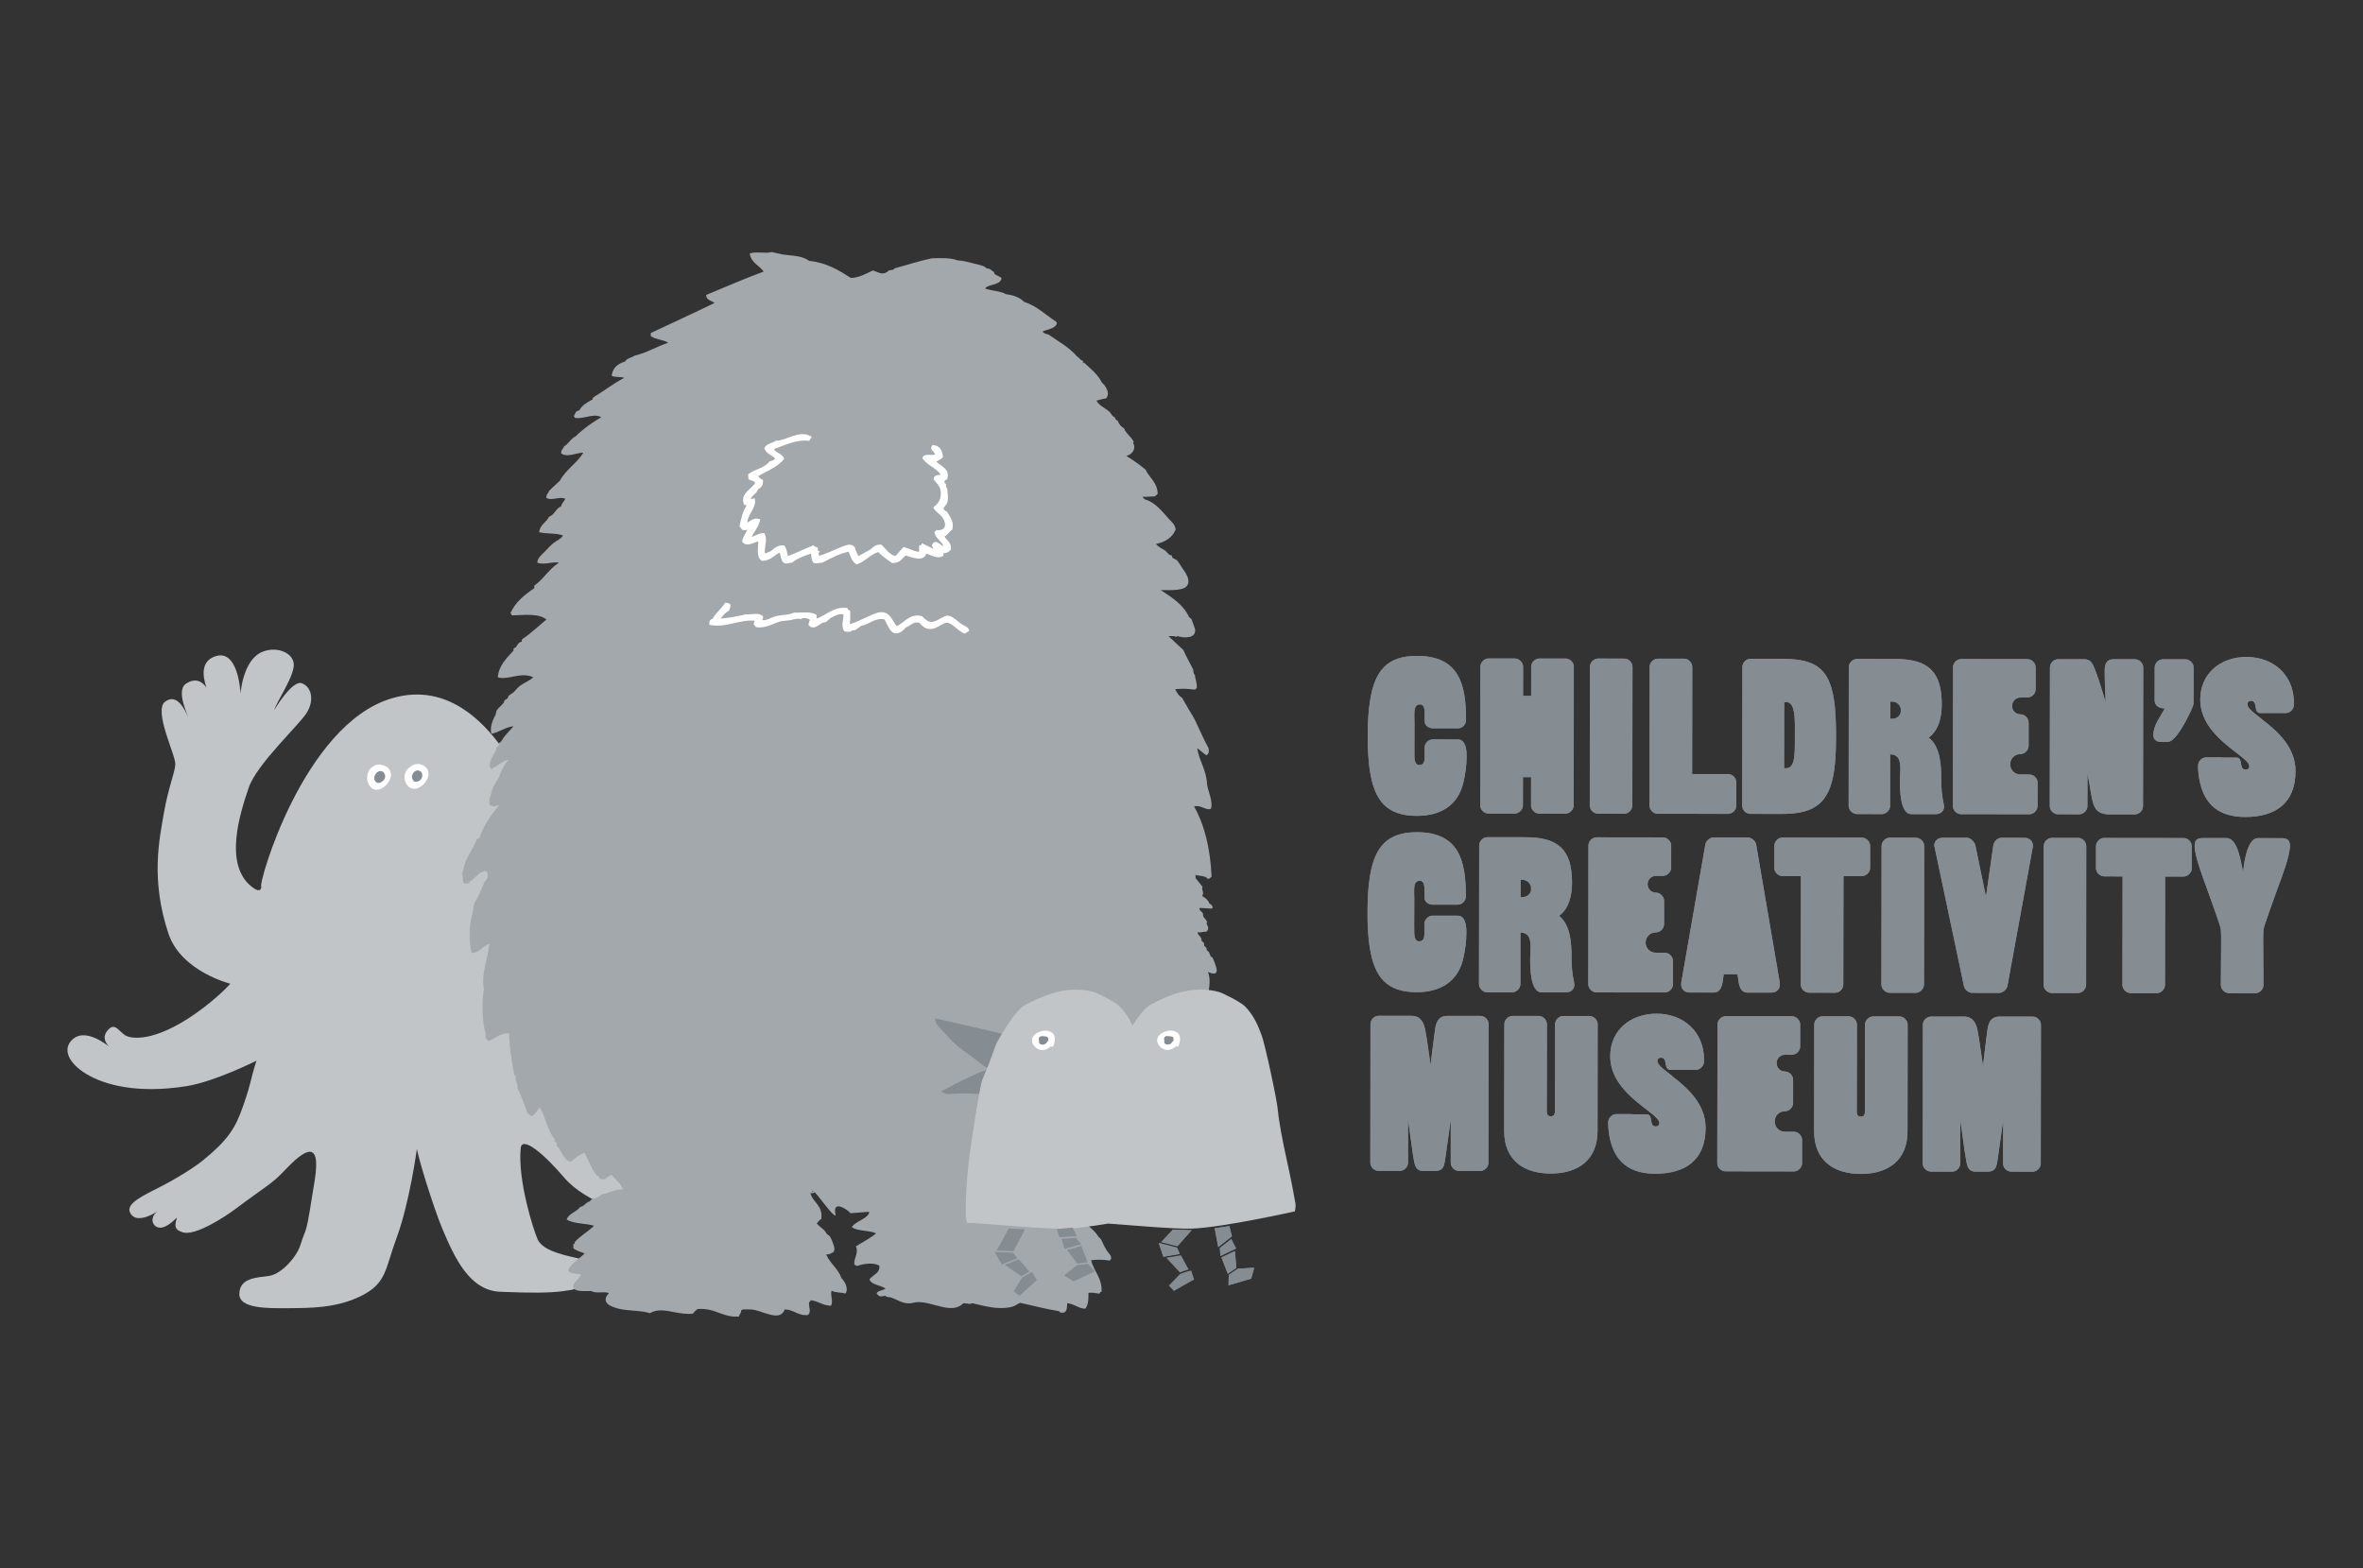 <svg xmlns="http://www.w3.org/2000/svg" viewBox="0 0 128.55 85.331" enable-background="new 0 0 128.55 85.331"><rect x="0" y="0" width="128.55" height="85.331" fill="#333333" stroke="none"/><style type="text/css">.st0{fill-rule:evenodd;clip-rule:evenodd;fill:#858C92;} .st1{fill:#858C92;} .st2{fill:#C2C5C8;} .st3{fill:#E0E2E4;} .st4{fill:#A3A8AD;} .st5{fill:none;} .st6{fill:#59595C;} .st7{fill:#FFFFFF;} .st8{fill:#241F21;} .st9{fill:none;stroke:#FFFFFF;stroke-width:0.115;} .st10{fill:#333F49;} .st11{fill:#48525B;} .st12{fill:#666F76;}</style><g id="Layer_1"><path class="st5" d="M13.955 57.696m.003-.011l-.001.003.001-.003m.014-.046l-.002.008.002-.008m.016-.052.025-.077l-.025.076.025-.076m.001-.006l-.001.003.001-.003m.002-.007l-.001.003.001-.003m.003-.006l-.002.005.002-.005m.001-.007l-.001.003.001-.003m.005-.018 20.239-23.475c-2.044.293-1.158 4.308-1.158 4.308s-.747-.67-1.019-.873c-.271-.207-.962-.093-1 .496-.067 1.083 1.313 1.827 2.058 3.552.742 1.72-2.307 6.175-2.307 6.175s-.423.467-.519-.079c-.095-.546-2.849-11.399-9.007-9.577-4.831 1.427-7.293 10.186-7.099 10.23 0 0 .035.454-.512.028-1.578-1.222-.609-4.106-.171-5.399.441-1.294 2.757-3.41 3.17-4.096.408-.688.238-1.394-.286-1.584-.527-.188-1.511 1.48-1.511 1.48.164-.505.984-1.668 1.072-2.391.085-.721-.897-1.132-1.706-.796-1.07.443-1.185 2.28-1.185 2.28-.014-.218-.149-2.482-1.409-2.025-.766.279-.652 1.094-.444 1.69-.227-.322-.591-.566-1.128-.202-.592.4.259 2.024.115 1.757-.145-.266-.548-1.279-1.226-.798-.678.479.579 2.93.543 3.427-.035.5-.378 1.235-.618 2.628-.241 1.39-.742 3.625.248 6.58.691 2.054 3.364 2.719 3.364 2.719s-.475.551-1.439 1.29c-2.44 1.862-3.832 1.739-4.23 1.543-.397-.196-.599-.801-1.019-.28-.325.4-.039.745.109.88-.286-.228-1.321-.98-1.971-.434-.616.518-.282 1.308.718 1.912 1 .602 2.772 1.082 5.44.663 1.536-.241 3.812-1.386 3.812-1.386-.377 1.211-.252 1.098-.717 2.442-.423 1.233-.835 1.87-2.178 2.968-.462.374-1.421 1-2.548 1.56-1.123.563-1.677.908-1.397 1.359.376.603 1.471-.139 1.471-.139-.431.299-.338.789.037.884.335.083.768-.299 1.002-.54l-.011.045c-.076.336-.187.597.334.759.67.205 2.243-.805 2.904-1.302 1.76-1.315 1.921-1.313 2.639-2.072 1.006-1.058 2.011-1.818 1.632.555-.522 3.271-.382 2.283-.79 3.543-.188.591-1.004 1.553-1.703 1.647-.703.095-1.589.114-1.606.976-.015.805 1.517.788 2.671.779 1.159-.012 2.598.01 3.974-.676 1.375-.685 1.287-1.472 1.903-3.129.717-1.925 1.113-4.877 1.113-4.877.018.328.882 3.171 1.39 4.376.654 1.55 1.469 3.345 3.141 3.413 1.675.068 2.63.068 3.417-.034l.445-.067.45-.104c.258-.082.413-.19.545-.359.42-.535.13-1.092-.779-1.292-.835-.184-1.784-.435-2.04-.993-.221-.485-1.098-3.217-.922-4.97.07-.674 1.252.301 2.352 1.594 1.239 1.458 3.906 2.173 4.338 1.852.683-.513-.463-.717-.37-.871.17-.293.513-.155.895-.018.39.141.821.282 1.149-.039.486-.475-.856-.578-.629-.917.163-.245.498-.134.875-.021.439.131.938.26 1.291-.172.423-.52-1.39-.808-1.089-1.08.207-.183.6-.095 1.012-.005.539.116 1.111.232 1.342-.258.343-.721-1.782-.914-1.542-1.182.28-.313 1.484.17 1.627-.667.104-.629-1.324-.753-3.751-.614-1.15.067-2.845-.112-3.824-.375-1.219-.327-.522-.758.22-.649 1.553.23 3.162-.109 4.969-.977 1.469-.704 2.855-2.935 3.353-4.332.767-2.142.22-4.681-1.42-5.795-1.195-.811-.657.101-.515 1.239.254 2-.678 3.581-3.365 4.755-1.424.624-2.84.598-2.245-.058.056-.062 1.224-1.026 2.347-3.704 1.912-4.568.874-8.72 1.424-8.709.815.016 1.388-.138 1.678-.704.288-.569-.295-.646-.748-.674-.45-.031-.781-.088-.412-.474.665-.695 1.205-1.167 1.505-1.569.07-.095.119-.192.149-.287l-.167-.725-.1-.09c-.183-.14-.788.057-1.269.254-.265.108-.491.217-.589.269.224-.242.795-1.855.79-1.955-.008-.112-.213-.64-.978-.597-.771.046-2.077 2.508-1.965 2.227.107-.273 1.198-3.151-.227-3.151l-.177.013M13.955 57.696l-.003.01.003-.01m.003-.011l-.001.003.001-.003m.014-.046l-.002.008.002-.008m.016-.052l-.005.017.005-.017m.025-.077l-.025.076.025-.076m.001-.006l-.001.003.001-.003m.002-.007l-.001.003.001-.003m.003-.006l-.002.005.002-.005m.001-.007l-.001.003.001-.003m.005-.018 20.239-23.475c-2.044.293-1.158 4.308-1.158 4.308s-.747-.67-1.019-.873c-.271-.207-.962-.093-1 .496-.067 1.083 1.313 1.827 2.058 3.552.742 1.72-2.307 6.175-2.307 6.175s-.423.467-.519-.079c-.095-.546-2.849-11.399-9.007-9.577-4.831 1.427-7.293 10.186-7.099 10.23 0 0 .035.454-.512.028-1.578-1.222-.609-4.106-.171-5.399.441-1.294 2.757-3.41 3.17-4.096.408-.688.238-1.394-.286-1.584-.527-.188-1.511 1.48-1.511 1.48.164-.505.984-1.668 1.072-2.391.085-.721-.897-1.132-1.706-.796-1.07.443-1.185 2.28-1.185 2.28-.014-.218-.149-2.482-1.409-2.025-.766.279-.652 1.094-.444 1.69-.227-.322-.591-.566-1.128-.202-.592.4.259 2.024.115 1.757-.145-.266-.548-1.279-1.226-.798-.678.479.579 2.93.543 3.427-.035.5-.378 1.235-.618 2.628-.241 1.39-.742 3.625.248 6.58.691 2.054 3.364 2.719 3.364 2.719s-.475.551-1.439 1.29c-2.44 1.862-3.832 1.739-4.23 1.543-.397-.196-.599-.801-1.019-.28-.325.4-.039.745.109.88-.286-.228-1.321-.98-1.971-.434-.616.518-.282 1.308.718 1.912 1 .602 2.772 1.082 5.44.663 1.536-.241 3.812-1.386 3.812-1.386-.377 1.211-.252 1.098-.717 2.442-.423 1.233-.835 1.87-2.178 2.968-.462.374-1.421 1-2.548 1.56-1.123.563-1.677.908-1.397 1.359.376.603 1.471-.139 1.471-.139-.431.299-.338.789.037.884.335.083.768-.299 1.002-.54l-.011.045c-.076.336-.187.597.334.759.67.205 2.243-.805 2.904-1.302 1.76-1.315 1.921-1.313 2.639-2.072 1.006-1.058 2.011-1.818 1.632.555-.522 3.271-.382 2.283-.79 3.543-.188.591-1.004 1.553-1.703 1.647-.703.095-1.589.114-1.606.976-.015.805 1.517.788 2.671.779 1.159-.012 2.598.01 3.974-.676 1.375-.685 1.287-1.472 1.903-3.129.717-1.925 1.113-4.877 1.113-4.877.018.328.882 3.171 1.39 4.376.654 1.55 1.469 3.345 3.141 3.413 1.675.068 2.63.068 3.417-.034l.445-.067.45-.104c.258-.082.413-.19.545-.359.42-.535.13-1.092-.779-1.292-.835-.184-1.784-.435-2.04-.993-.221-.485-1.098-3.217-.922-4.97.07-.674 1.252.301 2.352 1.594 1.239 1.458 3.906 2.173 4.338 1.852.683-.513-.463-.717-.37-.871.17-.293.513-.155.895-.018.39.141.821.282 1.149-.039.486-.475-.856-.578-.629-.917.163-.245.498-.134.875-.021.439.131.938.26 1.291-.172.423-.52-1.39-.808-1.089-1.08.207-.183.6-.095 1.012-.005.539.116 1.111.232 1.342-.258.343-.721-1.782-.914-1.542-1.182.28-.313 1.484.17 1.627-.667.104-.629-1.324-.753-3.751-.614-1.15.067-2.845-.112-3.824-.375-1.219-.327-.522-.758.22-.649 1.553.23 3.162-.109 4.969-.977 1.469-.704 2.855-2.935 3.353-4.332.767-2.142.22-4.681-1.42-5.795-1.195-.811-.657.101-.515 1.239.254 2-.678 3.581-3.365 4.755-1.424.624-2.84.598-2.245-.058.056-.062 1.224-1.026 2.347-3.704 1.912-4.568.874-8.72 1.424-8.709.815.016 1.388-.138 1.678-.704.288-.569-.295-.646-.748-.674-.45-.031-.781-.088-.412-.474.665-.695 1.205-1.167 1.505-1.569.07-.095.119-.192.149-.288l-.168-.725-.099-.089c-.183-.14-.788.057-1.269.254-.265.108-.491.217-.589.269.224-.242.795-1.855.79-1.955-.008-.112-.213-.64-.978-.597-.771.046-2.077 2.508-1.965 2.227.107-.273 1.198-3.151-.227-3.151l-.177.013M44.209 64.769l.036.021-.025.041-.04.074.029-.136m-2.343-51.04l-.127.023c-.287-.01-.816-.046-.951.044.067.496.516.637.756.98-1.077.393-2.09.846-3.131 1.272.009.28.288.309.464.433-1.148.556-2.319 1.092-3.475 1.638v.16c.24.196.691.192.953.367-.637.207-1.143.541-1.833.703-.16.116-.423.136-.515.318-.394.119-.68.338-.732.774.162.098.49.044.684.114-.603.319-1.113.723-1.688 1.068l-.048.115c-.283.156-.565.31-.711.592-.202.01-.218.19-.295.318l.075.092c.218.021.423-.019.619-.06.286-.059.55-.118.799.016-.513.304-.99.639-1.395 1.044-.272.126-.378.408-.633.55-.037.138-.177.181-.149.383.215.149.501.086.766.024.158-.037.309-.075.434-.067-.351.578-.952.918-1.274 1.522l-.588.548c-.028.146-.172.185-.145.387.159.094.338.063.52.033.168-.029.34-.057.505.012-.052.155-.196.227-.22.411-.298.117-.353.458-.661.57-.145.31-.501.426-.538.841.372.099.927.033 1.297.182-.121.19-.343.274-.515.409-.208.161-.336.329-.512.5-.15.146-.378.339-.368.569.21.081.44.048.661.016.184-.028.361-.055.513-.016-.538.332-.834.892-1.343 1.25v.138c-.533.363-1.034.755-1.298 1.364.023.039.09.037.072.116.633-.02 1.48-.13 1.887.225-.445.359-.84.755-1.324 1.072l-.025.136c-.244.029-.219.31-.439.363v.116c-.364.398-.819.826-.855 1.454.245.079.526.022.822-.036.361-.07.743-.14 1.107.036-.19.172-.494.305-.682.433-.175.117-.247.24-.393.387l-.269.183-.048.136-.172.114-.05.136c-.124.152-.316.305-.39.433l-.05.228c-.149.233-.331.713-.22 1.023.431-.093.789-.374 1.199-.41l-.39.434c-.113.123-.202.258-.295.409l-.1.068-.024.159-.121.068-.027.16c-.1.243-.548.806-.243 1.024.316-.145.594-.45.93-.5-.244.269-.402.613-.539.98-.191.288-.378.586-.438 1-.101.098-.08.345-.048.5.099.014.19.035.242.09.042-.074.165-.073.268-.09-.434.52-.839 1.07-1.076 1.776l-.076.044-.071.046c-.164.46-.484.825-.635 1.297-.059.192-.083.376-.17.57.106.16.003.408.124.524l.136-.011.132-.012.071-.113c.312-.158.418-.51.858-.547l.072.068c.006.098.025.21 0 .296-.023.087-.156.226-.17.25l-.27.638-.242.455c-.095.157-.084.409-.122.567-.21.665-.21 1.62-.05 2.189.46-.036.59-.377.953-.503-.062.817-.453 1.561-.294 2.435-.13.798-.086 1.882.101 2.481-.027.195.041.31.169.363.378-.128.573-.423 1.102-.409.014.813.154 1.511.269 2.231.117.091.085.2.098.364.089.085.09.25.098.408.205.427.374.881.539 1.344.083.05.126.141.245.16.161-.139.302-.293.415-.479.339.528.423 1.289.832 1.754l-.05.069.146.113v.157c.297.248.314.758.759.866.246-.169.423-.396.76-.479.218.413.374.882.661 1.231.13-.005.117.115.172.182l.116.014.153.01c.088-.117.23-.181.368-.253.192.276.498.447.61.798-.49-.01-.739.209-1.15.273-.134.139-.347.207-.563.273l-.097.113c-.224.052-.277.258-.513.297-.192.276-.615.34-.735.68.359.244 1.024.202 1.492.342-.32.317-.759.55-1.051.89-.029.029.033.134-.075.091v.25c.163.131.4.192.612.273-.297.315-.722.51-.903.932.119.177.434.171.707.207-.093.284-.399.37-.439.704.1.216.435.211.772.206l.23-.001c.13.083.325.078.515.072.164-.005.326-.01.44.042-.397.417-.1.69.512.843.544.136 1.287.092 1.714.25.4-.243.845-.151 1.325-.059.326.062.668.125 1.023.082.057-.106.153-.175.246-.25.487-.039.833.082 1.167.205.247.09.49.179.779.205h.304c.026-.132.132-.181.123-.342l.098-.047h.44c.612.037 1.566.723 1.834 0 .516.005.746.38 1.272.298.18-.183.025-.419.049-.707.093.027.049-.076.098-.089.427.044.633.29 1.101.296.127-.283-.046-.499.025-.82.185.115.529.087.758.158.191-.277-.052-.675-.219-.841-.179-.524-.631-.796-.832-1.297.208.035.262-.073.391-.113.1-.132.044-.271.025-.343-.033-.123-.13-.398-.22-.524l-.172-.138c-.065-.118-.073-.134-.168-.225-.129-.117-.286-.218-.368-.34.09-.071.126-.187.245-.229.112-.738-.472-.918-.589-1.409.119.017.169-.022.24-.046.31.323.98 1.31 1.135 1.258-.247-.983.773-.221.797-.123l.47-.035c.256-.025.526-.05.565-.029-.097.387-.737.469-.955.819.308.238.956.158 1.321.34-.325.274-.73.473-1.103.708.18.393-.142.646-.072 1l.146.068c.318-.127.887-.203 1.2-.022.076.399-.361.512-.537.751.129.318.62.303.88.5-.143.104-.398.1-.488.25.138.248.291.165.488.137.037.099.159.058.27.091.363.104.713.421 1.223.296.362-.1.779.012 1.192.123.573.154 1.139.31 1.548-.1l.206.016c.103.017.164.033.283-.016.36.082.775.188 1.077.227.519.069 1.101.036 1.347-.159l.171-.091c.71.152 1.383.338 2.129.456l.049.068c.408.089.359-.244.391-.501.395.034.57.278.978.297.164-.19.183-.515.173-.867.239-.023.395.029.588.046.058-.014.018-.118.123-.09.061-.728-.421-1.12-.565-1.728.308-.044.726-.034 1.004.021.244-.177-.083-.415-.148-.545l-.095-.162c-.127-.185-.182-.483-.343-.567-.296-.471-.754-.785-1.298-1.024-.022-.177-.151-.376-.072-.57l.513.411c.125.016.123-.082.195-.115-.057-.478.219-.646.294-1l.078-.044.069-.046c.035.094.211.059.194.205h.149c.38-.231.397-.802.633-1.161l.271-.888c.131-.057.08-.3.123-.409.074-.183.295-.301.27-.567l.064-.026.083-.024c.1-.195.187-.403.263-.625.481.063-.037-.498.379-.641.031.121-.061.277.046.38.205.026.322-.095.513-.268.42-.367.078-.935.295-1.517l.035-.01.042-.025c-.044-.087.128-.315.167-.372.033.16.04.326-.001.508.313.247.533-.268.74-.558.632-.399.702-1.251.67-1.807.065.103.166.297.351.233.224-.735.207-1.403.105-2.051l-.102-.102c.085-.11-.046-.164-.011-.258.271.102.614.431.79.228-.095-.792.361-1.537.094-2.285.225.102.489.164.474-.111-.001-.066-.123-.49-.244-.688l-.083-.041-.098-.251-.112-.085-.025-.138-.122-.115-.014-.16-.115-.082-.034-.172c-.072-.129-.215-.205-.188-.326.104.03.192.012.28-.007l.202-.023c.196-.19.012-.331 0-.456l.036-.057c-.042-.119-.169-.219-.22-.318l-.015-.16c-.06-.101-.207-.158-.19-.273-.028-.03.164-.016.355-.003.188.014.374.027.348-.002.046-.115-.045-.192-.17-.265-.042-.156-.186-.288-.387-.404.14-.197-.052-.31.022-.494-.118-.153-.236-.309-.368-.459l-.018-.191c.217.067.552.038.661.206.142.026.147-.078.219-.115-.068-1.505-.376-2.791-.955-3.824.23-.035.361.019.492.074.105.044.21.088.365.085l.076-.045c.086-.412-.145-.866-.221-1.275-.029-.831-.453-1.342-.539-2.003l.49.389c.145-.063.162-.198.123-.389-.259-.479-.485-1.002-.711-1.477-.108-.231-.241-.412-.366-.637l-.368-.638c-.187-.09-.271-.277-.367-.453.374-.044.632-.029 1.077.022l.097-.092c.026-.288-.097-.508-.097-.704-.084-.052-.087-.177-.096-.297-.18-.357-.377-.698-.54-1.068l-.807-.75.129-.001c.117-.003.231-.007.287.046l.074-.046c.4.125 1.038.126.954-.391l-.195-.543-.123-.092c-.306-.683-.935-1.071-1.541-1.48l.237.003c.601.009 1.358.017 1.255-.571-.046-.264-.2-.439-.316-.615-.108-.158-.207-.347-.32-.455l-.22-.113-.05-.139-.121-.023-.22-.226c-.198-.124-.394-.221-.515-.364.528-.11.902-.362 1.078-.794-.045-.284-.226-.416-.368-.57-.362-.395-.728-.905-1.323-1.071l-.121-.136c.145.01.271 0 .398-.009l.287-.014.147-.137c-.012-.635-.457-.867-.661-1.321-.329-.271-.683-.519-1.053-.749.309-.03.582-.414.367-.705l.051-.048c-.14-.289-.423-.443-.541-.751-.173-.078-.267-.235-.342-.408-.089-.025-.134-.089-.147-.181-.171-.051-.196-.216-.317-.32-.23-.197-.563-.327-.686-.593.182-.028.316-.099.515-.113.262-.252-.018-.702-.222-.864-.224-.46-.62-.76-.979-1.094l-.048.046v-.137c-.16-.026-.19-.175-.318-.229-.418-.498-1.021-.824-1.568-1.206-.146-.016-.249-.069-.317-.158.273-.126.629-.132.782-.41l-.023-.112c-.58-.375-1.043-.855-1.764-1.094-.223-.231-.555-.362-.976-.41-.295-.19-.805-.177-1.149-.317.22-.257.822-.159.904-.547-.094-.123-.256-.142-.368-.228l-.049-.116-.244-.179-.068-.009-.08-.014c-.162-.15-.353-.175-.659-.252-.316-.078-.577-.166-.929-.181-.359-.145-.873-.128-1.394-.114-.715.147-1.355.368-2.031.547-.039.102-.196.089-.322.115-.071.11-.29.21-.487.136l-.368-.136c-.348.162-.742.393-1.197.408-.65-.412-1.3-.824-2.276-.932-.368-.28-.913-.275-1.417-.342l-.614-.136-.012-.001-.106.024M44.209 64.769l.036.021-.025.041-.04.074.029-.136m-2.343-51.04l-.127.023c-.287-.01-.816-.046-.951.044.067.496.516.637.756.98-1.077.393-2.09.846-3.131 1.272.009.28.288.309.464.433-1.148.556-2.319 1.092-3.475 1.638v.16c.24.196.691.192.953.367-.637.207-1.143.541-1.833.703-.16.116-.423.136-.515.318-.394.119-.68.338-.732.774.162.098.49.044.684.114-.603.319-1.113.723-1.688 1.068l-.048.115c-.283.156-.565.31-.711.592-.202.01-.218.19-.295.318l.075.092c.218.021.423-.019.619-.06.286-.059.55-.118.799.016-.513.304-.99.639-1.395 1.044-.272.126-.378.408-.633.55-.037.138-.177.181-.149.383.215.149.501.086.766.024.158-.037.309-.075.434-.067-.351.578-.952.918-1.274 1.522l-.588.548c-.028.146-.172.185-.145.387.159.094.338.063.52.033.168-.029.34-.057.505.012-.052.155-.196.227-.22.411-.298.117-.353.458-.661.57-.145.31-.501.426-.538.841.372.099.927.033 1.297.182-.121.19-.343.274-.515.409-.208.161-.336.329-.512.5-.15.146-.378.339-.368.569.21.081.44.048.661.016.184-.028.361-.055.513-.016-.538.332-.834.892-1.343 1.25v.138c-.533.363-1.034.755-1.298 1.364.023.039.09.037.072.116.633-.02 1.48-.13 1.887.225-.445.359-.84.755-1.324 1.072l-.025.136c-.244.029-.219.31-.439.363v.116c-.364.398-.819.826-.855 1.454.245.079.526.022.822-.036.361-.07.743-.14 1.107.036-.19.172-.494.305-.682.433-.175.117-.247.24-.393.387l-.269.183-.048.136-.172.114-.05.136c-.124.152-.316.305-.39.433l-.05.228c-.149.233-.331.713-.22 1.023.431-.093.789-.374 1.199-.41l-.39.434c-.113.123-.202.258-.295.409l-.1.068-.024.159-.121.068-.027.16c-.1.243-.548.806-.243 1.024.316-.145.594-.45.93-.5-.244.269-.402.613-.539.98-.191.288-.378.586-.438 1-.101.098-.08.345-.048.5.099.014.19.035.242.09.042-.074.165-.073.268-.09-.434.52-.839 1.07-1.076 1.776l-.076.044-.071.046c-.164.46-.484.825-.635 1.297-.059.192-.083.376-.17.57.106.16.003.408.124.524l.136-.011.132-.012.071-.113c.312-.158.418-.51.858-.547l.072.068c.006.098.025.21 0 .296-.023.087-.156.226-.17.25l-.27.638-.242.455c-.095.157-.084.409-.122.567-.21.665-.21 1.62-.05 2.189.46-.036.59-.377.953-.503-.062.817-.453 1.561-.294 2.435-.13.798-.086 1.882.101 2.481-.027.195.041.31.169.363.378-.128.573-.423 1.102-.409.014.813.154 1.511.269 2.231.117.091.085.2.098.364.089.085.09.25.098.408.205.427.374.881.539 1.344.083.05.126.141.245.16.161-.139.302-.293.415-.479.339.528.423 1.289.832 1.754l-.05.069.146.113v.157c.297.248.314.758.759.866.246-.169.423-.396.76-.479.218.413.374.882.661 1.231.13-.005.117.115.172.182l.116.014.153.01c.088-.117.23-.181.368-.253.192.276.498.447.61.798-.49-.01-.739.209-1.15.273-.134.139-.347.207-.563.273l-.097.113c-.224.052-.277.258-.513.297-.192.276-.615.34-.735.68.359.244 1.024.202 1.492.342-.32.317-.759.55-1.051.89-.029.029.033.134-.075.091v.25c.163.131.4.192.612.273-.297.315-.722.51-.903.932.119.177.434.171.707.207-.093.284-.399.37-.439.704.1.216.435.211.772.206l.23-.001c.13.083.325.078.515.072.164-.005.326-.01.44.042-.397.417-.1.69.512.843.544.136 1.287.092 1.714.25.4-.243.845-.151 1.325-.059.326.062.668.125 1.023.082.057-.106.153-.175.246-.25.487-.039.833.082 1.167.205.247.09.49.179.779.205h.304c.026-.132.132-.181.123-.342l.098-.047h.44c.612.037 1.566.723 1.834 0 .516.005.746.38 1.272.298.18-.183.025-.419.049-.707.093.027.049-.076.098-.089.427.044.633.29 1.101.296.127-.283-.046-.499.025-.82.185.115.529.087.758.158.191-.277-.052-.675-.219-.841-.179-.524-.631-.796-.832-1.297.208.035.262-.073.391-.113.1-.132.044-.271.025-.343-.033-.123-.13-.398-.22-.524l-.172-.138c-.065-.118-.073-.134-.168-.225-.129-.117-.286-.218-.368-.34.09-.071.126-.187.245-.229.112-.738-.472-.918-.589-1.409.119.017.169-.022.24-.046.31.323.98 1.31 1.135 1.258-.247-.983.773-.221.797-.123l.47-.035c.256-.025.526-.05.565-.029-.097.387-.737.469-.955.819.308.238.956.158 1.321.34-.325.274-.73.473-1.103.708.18.393-.142.646-.072 1l.146.068c.318-.127.887-.203 1.2-.022.076.399-.361.512-.537.751.129.318.62.303.88.5-.143.104-.398.1-.488.25.138.248.291.165.488.137.037.099.159.058.27.091.363.104.713.421 1.223.296.362-.1.779.012 1.192.123.573.154 1.139.31 1.548-.1l.206.016c.103.017.164.033.283-.016.36.082.775.188 1.077.227.519.069 1.101.036 1.347-.159l.171-.091c.71.152 1.383.338 2.129.456l.049.068c.408.089.359-.244.391-.501.395.034.57.278.978.297.164-.19.183-.515.173-.867.239-.023.395.029.588.046.058-.014.018-.118.123-.09.061-.728-.421-1.12-.565-1.728.308-.044.726-.034 1.004.021.244-.177-.083-.415-.148-.545l-.095-.162c-.127-.185-.182-.483-.343-.567-.296-.471-.754-.785-1.298-1.024-.022-.177-.151-.376-.072-.57l.513.411c.125.016.123-.082.195-.115-.057-.478.219-.646.294-1l.078-.044.069-.046c.035.094.211.059.194.205h.149c.38-.231.397-.802.633-1.161l.271-.888c.131-.057.08-.3.123-.409.074-.183.295-.301.27-.567l.064-.026.083-.024c.1-.195.187-.403.263-.625.481.063-.037-.498.379-.641.031.121-.061.277.046.38.205.026.322-.095.513-.268.42-.367.078-.935.295-1.517l.035-.01.042-.025c-.044-.087.128-.315.167-.372.033.16.04.326-.001.508.313.247.533-.268.74-.558.632-.399.702-1.251.67-1.807.065.103.166.297.351.233.224-.735.207-1.403.105-2.051l-.102-.102c.085-.11-.046-.164-.011-.258.271.102.614.431.79.228-.095-.792.361-1.537.094-2.285.225.102.489.164.474-.111-.001-.066-.123-.49-.244-.688l-.083-.041-.098-.251-.112-.085-.025-.138-.122-.115-.014-.16-.115-.082-.034-.172c-.072-.129-.215-.205-.188-.326.104.03.192.012.28-.007l.202-.023c.196-.19.012-.331 0-.456l.036-.057c-.042-.119-.169-.219-.22-.318l-.015-.16c-.06-.101-.207-.158-.19-.273-.028-.03.164-.016.355-.003.188.014.374.027.348-.002.046-.115-.045-.192-.17-.265-.042-.156-.186-.288-.387-.404.14-.197-.052-.31.022-.494-.118-.153-.236-.309-.368-.459l-.018-.191c.217.067.552.038.661.206.142.026.147-.078.219-.115-.068-1.505-.376-2.791-.955-3.824.23-.035.361.019.492.074.105.044.21.088.365.085l.076-.045c.086-.412-.145-.866-.221-1.275-.029-.831-.453-1.342-.539-2.003l.49.389c.145-.063.162-.198.123-.389-.259-.479-.485-1.002-.711-1.477-.108-.231-.241-.412-.366-.637l-.368-.638c-.187-.09-.271-.277-.367-.453.374-.044.632-.029 1.077.022l.097-.092c.026-.288-.097-.508-.097-.704-.084-.052-.087-.177-.096-.297-.18-.357-.377-.698-.54-1.068l-.807-.75.129-.001c.117-.003.231-.007.287.046l.074-.046c.4.125 1.038.126.954-.391l-.195-.543-.123-.092c-.306-.683-.935-1.071-1.541-1.48l.237.003c.601.009 1.358.017 1.255-.571-.046-.264-.2-.439-.316-.615-.108-.158-.207-.347-.32-.455l-.22-.113-.05-.139-.121-.023-.22-.226c-.198-.124-.394-.221-.515-.364.528-.11.902-.362 1.078-.794-.045-.284-.226-.416-.368-.57-.362-.395-.728-.905-1.323-1.071l-.121-.136c.145.01.271 0 .398-.009l.287-.014.147-.137c-.012-.635-.457-.867-.661-1.321-.329-.271-.683-.519-1.053-.749.309-.03.582-.414.367-.705l.051-.048c-.14-.289-.423-.443-.541-.751-.173-.078-.267-.235-.342-.408-.089-.025-.134-.089-.147-.181-.171-.051-.196-.216-.317-.32-.23-.197-.563-.327-.686-.593.182-.028.316-.099.515-.113.262-.252-.018-.702-.222-.864-.224-.46-.62-.76-.979-1.094l-.048.046v-.137c-.16-.026-.19-.175-.318-.229-.418-.498-1.021-.824-1.568-1.206-.146-.016-.249-.069-.317-.158.273-.126.629-.132.782-.41l-.023-.112c-.58-.375-1.043-.855-1.764-1.094-.223-.231-.555-.362-.976-.41-.295-.19-.805-.177-1.149-.317.22-.257.822-.159.904-.547-.094-.123-.256-.142-.368-.228l-.049-.116-.244-.179-.068-.009-.08-.014c-.162-.15-.353-.175-.659-.252-.316-.078-.577-.166-.929-.181-.359-.145-.873-.128-1.394-.114-.715.147-1.355.368-2.031.547-.039.102-.196.089-.322.115-.071.11-.29.21-.487.136l-.368-.136c-.348.162-.742.393-1.197.408-.65-.412-1.3-.824-2.276-.932-.368-.28-.913-.275-1.417-.342l-.614-.136-.012-.001-.106.024M50.956 55.71c.066.106.557.633.869.963.312.331 1.188.898 1.352 1.046.163.149.794.624 1.002.545.209-.078.615-.68.625-.79.013-.108-.108-.565-.14-.788-.034-.226.001-.344-.134-.425-.137-.079-3.667-.858-3.667-.858s.023.201.091.308M50.956 55.71c.066.106.557.633.869.963.312.331 1.188.898 1.352 1.046.163.149.794.624 1.002.545.209-.078.615-.68.625-.79.013-.108-.108-.565-.14-.788-.034-.226.001-.344-.134-.425-.137-.079-3.667-.858-3.667-.858s.023.201.091.308M53.597 58.239c-.245.043-1.053.455-1.257.545-.204.092-1.145.597-1.156.602v.001l.281.124c.029.018.22.005.469-.007.254-.012.567-.025.827-.006.425.03.961-.008 1.266-.016.192-.007.271-.179.265-.285-.01-.106.069-.343-.254-.715-.12-.137-.176-.252-.351-.252l-.089.009M53.597 58.239c-.245.043-1.053.455-1.257.545-.204.092-1.145.597-1.156.602v.001l.281.124c.029.018.22.005.469-.007.254-.012.567-.025.827-.006.425.03.961-.008 1.266-.016.192-.007.271-.179.265-.285-.01-.106.069-.343-.254-.715-.12-.137-.176-.252-.351-.252l-.089.009M64.574 53.909c-.445.091-.819.135-2.004.766-.287.153-.658.644-.966 1.117-.159-.35-.363-.706-.688-1.034-.235-.242-1.173-.712-1.418-.788-.426-.131-1.147-.178-1.739-.057-.364.075-1.056.263-2.004.767-.597.318-1.557 2.105-1.557 2.105l-.404 1.1-.362.877c-.113.35-.356 1.863-.372 1.988-.078.57-.326 1.911-.428 3.148-.033.395-.22 2.697.031 2.643.126-.027 1.191.063 2.365.153 1.15.088 2.405.175 2.993.153.585-.023 1.413-.137 2.257-.279 1.271.091 3.673.307 4.557.274 1.734-.066 5.605-.939 5.605-.939s.065-.225.031-.445c-.031-.222-.276-1.484-.459-2.305-.235-1.054-.447-2.17-.492-2.736-.047-.565-.695-3.586-.887-4.098-.193-.51-.412-1.068-.903-1.567-.235-.241-1.175-.71-1.418-.785-.256-.079-.618-.128-.993-.128-.251 0-.509.021-.745.07M64.574 53.909c-.445.091-.819.135-2.004.766-.287.153-.658.644-.966 1.117-.159-.35-.363-.706-.688-1.034-.235-.242-1.173-.712-1.418-.788-.426-.131-1.147-.178-1.739-.057-.364.075-1.056.263-2.004.767-.597.318-1.557 2.105-1.557 2.105l-.404 1.1-.362.877c-.113.35-.356 1.863-.372 1.988-.078.57-.326 1.911-.428 3.148-.033.395-.22 2.697.031 2.643.126-.027 1.191.063 2.365.153 1.15.088 2.405.175 2.993.153.585-.023 1.413-.137 2.257-.279 1.271.091 3.673.307 4.557.274 1.734-.066 5.605-.939 5.605-.939s.065-.225.031-.445c-.031-.222-.276-1.484-.459-2.305-.235-1.054-.447-2.17-.492-2.736-.047-.565-.695-3.586-.887-4.098-.193-.51-.412-1.068-.903-1.567-.235-.241-1.175-.71-1.418-.785-.256-.079-.618-.128-.993-.128-.251 0-.509.021-.745.07"/><path class="st6" d="M55.762 66.882l-.888-.048-.652 1.201.91.035zM54.505 68.795l.843-.343-.226-.301-1.019-.038zM57.488 66.863l.142.448.944-.064-.222-.463zM57.755 67.399l.155.554.902-.267-.269-.343zM58.576 68.832l-.693.554.518.333 1.162-.554-.391-.409zM59.171 68.673l-.344-.89-.776.228.556.733z"/><path class="st1" d="M64.826 66.928l-1.018-.034-.635.678.88.228zM64.029 67.877l-.989-.254.245.752.9-.155zM63.591 69.941l.268.293 1.104-.627c-.036-.102-.134-.38-.155-.479-.093-.004-.415.107-.61.182l-.607.631zM64.667 69.068l-.425-.775-.795.136.741.798c.091-.035.314-.119.479-.16"/><path class="st1" d="M66.079 66.819l.799-.112.14.554-.745.582zM66.985 67.41l.258.514-.852.406-.028-.436zM67.339 69.022l.889-.053-.16.594-1.235.363.014-.565zM66.793 69.299l-.345-.89.732-.346.08.915z"/><path class="st7" d="M63.946 56.12c-.244-.105-.558-.033-.77.107-.233.155-.302.408-.131.637.121.159.31.278.516.256.151-.016.307-.091.422-.202.018.025.112.039.127.003.11-.281.17-.657-.164-.801M57.132 56.123c-.243-.103-.558-.033-.768.109-.233.155-.304.407-.131.636.12.16.309.278.515.256.151-.017.308-.091.421-.201.02.023.114.039.129.002.108-.281.17-.657-.166-.802"/><path class="st8" d="M63.841 56.539l-.003-.004.003-.016c.016-.117-.124-.149-.23-.141-.075-.02-.154-.019-.213.012-.07.038-.082.101-.067.174l.008.031-.002.127c.053.138.271.125.369.05l.057-.078c.052-.037.094-.09.077-.154M57.024 56.539l.003-.014c.015-.119-.124-.15-.231-.142-.074-.021-.153-.02-.213.014-.068.036-.081.098-.065.174l.008.028v.128c.052.138.27.128.367.05l.058-.078c.05-.036.093-.088.074-.153l-.001-.005"/><path class="st1" d="M83.291 48.27c-.007-.149-.18-.402-.462-.402h-.104l-.002.935h.106c.282 0 .462-.213.463-.388v-.146zm2.356 5.309c0 .258-.201.409-.455.409l-1.327-.001c-.623 0-.621-1.396-.621-1.809l.023-.627c0-.403-.051-.813-.554-.813l-.001 2.802c0 .235-.215.446-.449.445h-1.358c-.235-.002-.445-.213-.445-.445l.011-7.545c0-.237.209-.448.447-.448l2.09.003c1.773.004 2.517.683 2.513 2.476-.002.653-.147 1.39-.703 1.799.635.517.676 1.518.676 2.276 0 .445.034.89.135 1.323l.02.155m17.756-15.005c-.004-.15-.176-.405-.458-.405h-.111v.933l.111.003c.282 0 .452-.216.458-.389v-.142zm2.355 5.307c0 .257-.198.411-.453.411h-1.328c-.626-.003-.621-1.404-.621-1.817l.023-.62c.003-.407-.055-.814-.556-.814l-.003 2.802c0 .234-.213.446-.449.446l-1.355-.001c-.233-.002-.448-.214-.448-.445l.008-7.548c0-.235.215-.447.451-.444l2.093.001c1.77.003 2.513.682 2.513 2.474-.003.657-.149 1.39-.706 1.801.637.511.678 1.518.676 2.273 0 .443.035.89.132 1.325l.022.156m17.283-4.754v-.008c-.416-.32-.779-.588-.777-.795 0-.126.073-.196.197-.196.395.004.092.68.523.667h.104v-.004l1.257.003c.233 0 .445-.211.445-.447v-.121c.001-1.499-1.111-2.482-2.577-2.485-1.379-.001-2.515.866-2.517 2.312-.003 1.066.682 1.84 1.399 2.449l.039.031c.567.487 1.228.869 1.228 1.154 0 .123-.074.184-.2.184-.399 0-.095-.672-.519-.656h-.763v-.01h-.856c-.244 0-.447.21-.447.456-.003.267.032.534.078.787.265 1.372 1.111 1.996 2.48 2 1.651 0 2.74-.747 2.743-2.493.003-1.312-.99-2.183-1.837-2.829m-12.47 24.619c.236 0 .448-.212.448-.447l.01-7.542c0-.235-.211-.449-.447-.449l-1.801-.003c-.327 0-.597.159-.665.734-.063.52-.214 1.647-.24 1.953-.056-.33-.191-1.418-.299-1.953-.108-.525-.366-.734-.721-.734h-1.805c-.232 0-.445.209-.445.441l-.01 7.548c0 .232.213.446.446.446l1.157.002c.233 0 .44-.214.44-.446l.005-2.356c.032.155.228 1.718.274 1.916.084.44.067.886.559.886h.659c.524 0 .487-.422.57-.894l.267-1.902-.003 2.353c-.002.236.211.443.442.443l1.158.005zm-12.928-23.763v-.558c-.005-.579-.058-1.228-.466-1.228h-.116l-.005 3.598h.114c.424 0 .466-.584.471-1.257l.002-.555m2.236.081c-.001.724-.014 1.469-.16 2.193-.335 1.643-1.273 2.024-2.83 2.024l-1.671-.003c-.235 0-.442-.209-.442-.445l.012-7.549c0-.235.207-.444.444-.442h1.668c.567.005 1.227.035 1.748.293.872.425 1.068 1.424 1.169 2.294.053.547.063 1.09.063 1.635m-20.587 9.753h-1.36c-.233-.001-.445.215-.445.447v.549c0 .193-.043.404-.29.401-.202 0-.25-.228-.261-.424l-.005-.425.005-1.479c0-.08-.016-.464 0-.601.016-.194.082-.367.298-.367.192.001.239.185.252.347l.004.365v.198c0 .233.215.389.446.389l1.377.001c.237-.01.429-.213.429-.458.004-1.943-.376-3.481-2.667-3.484-1.64-.001-2.285.833-2.544 2.354-.112.659-.138 1.323-.138 1.994-.002.666.022 1.34.133 1.992.254 1.523.9 2.363 2.538 2.363 1.244.003 2.222-.534 2.53-1.799.108-.469.177-.955.177-1.435 0-.325-.029-.928-.479-.928m.013-9.587l-1.366-.003c-.229 0-.44.214-.44.446v.546c0 .196-.043.404-.29.404-.203 0-.252-.228-.263-.423l-.002-.428.002-1.473c0-.083-.016-.467 0-.609.017-.192.086-.368.3-.368.19 0 .239.195.253.35l.001.365v.196c0 .235.216.389.447.389l1.377.003c.234-.008.429-.215.429-.454.002-1.947-.377-3.485-2.667-3.487-1.641-.004-2.286.829-2.543 2.36-.112.654-.138 1.318-.138 1.988-.001.668.021 1.337.132 1.992.254 1.525.898 2.362 2.537 2.362 1.246.004 2.225-.528 2.529-1.795.111-.469.181-.961.181-1.437 0-.323-.033-.925-.479-.925m11.643 18.306l.003-.011c-.417-.323-.786-.586-.786-.795 0-.121.077-.187.197-.186.397 0 .098.674.524.659h.104v-.001l1.26.001c.235 0 .447-.21.447-.446v-.12c0-1.503-1.113-2.485-2.578-2.488-1.382-.002-2.521.867-2.523 2.315 0 1.067.687 1.837 1.406 2.451l.042.028c.561.487 1.223.869 1.223 1.154 0 .118-.076.187-.196.187-.398-.005-.095-.675-.52-.661l-.768-.001v-.007l-.85-.002c-.245 0-.448.212-.448.455-.002.271.031.536.076.792.267 1.369 1.111 1.994 2.48 1.997 1.649 0 2.74-.744 2.744-2.491 0-1.315-.99-2.182-1.835-2.829m10.278 5.331c1.494.002 2.54-.741 2.543-2.314l.007-5.808c0-.232-.215-.446-.447-.446h-1.426c-.231 0-.446.209-.446.445l-.005 4.607c0 .178.022.4-.221.4-.25 0-.223-.222-.223-.4l.007-4.607c0-.237-.213-.451-.447-.451h-1.425c-.234 0-.447.212-.447.445l-.008 5.81c0 1.572 1.043 2.315 2.536 2.319m-3.642-.136c.238 0 .447-.213.449-.448v-1.27c0-.229-.211-.442-.448-.442h-.489c-.31-.001-.551-.248-.551-.56.001-.31.241-.556.551-.553.236 0 .449-.211.449-.447v-1.268c0-.235-.208-.448-.446-.448-.252 0-.451-.2-.451-.458 0-.25.2-.454.451-.454l.382.003c.234 0 .448-.213.448-.445v-1.203c0-.233-.212-.445-.444-.449l-3.608-.002c-.233 0-.445.209-.445.447l-.012 7.544c-.002.235.212.447.446.447l3.718.006zm-13.225.116c1.495 0 2.543-.745 2.547-2.315l.007-5.808c0-.235-.211-.449-.447-.449h-1.426c-.233-.003-.443.212-.443.445l-.007 4.607c0 .18.021.404-.226.404-.241 0-.22-.224-.22-.404l.007-4.607c0-.233-.211-.448-.444-.448h-1.423c-.237 0-.447.211-.447.445l-.01 5.809c-.003 1.574 1.044 2.32 2.532 2.32m-3.837-.139c.237 0 .448-.21.448-.445l.01-7.548c0-.231-.209-.444-.445-.444h-1.804c-.325 0-.595.155-.663.732-.063.521-.221 1.646-.244 1.949-.055-.326-.189-1.417-.299-1.952-.108-.527-.366-.729-.725-.734l-1.802-.002c-.233 0-.445.211-.445.445l-.008 7.544c-.002.237.211.449.443.449h1.159c.238 0 .449-.209.449-.446v-2.354l.267 1.913c.087.44.073.889.563.889h.659c.524 0 .487-.423.569-.895.033-.181.238-1.73.267-1.904v2.356c-.001.233.209.443.445.443l1.156.003zm43.392-15.407c.205-.55.659-1.735.659-2.277 0-.3-.13-.421-.434-.423l-1.302-.002c-.603 0-.765 1.398-.813 1.847-.109-.46-.267-1.847-.9-1.851h-1.302c-.3 0-.433.122-.433.424-.003.543.45 1.726.653 2.281l.477 1.336c.045.134.296.845.296.916.023.331.014.676.014 1.01l-.014 2.025c0 .236.209.444.445.444l1.424.004c.235 0 .45-.207.45-.445l-.014-2.025c0-.336-.01-.678.016-1.01 0-.07.254-.782.298-.916l.48-1.338m-5.128-.613c.234 0 .446-.215.446-.445v-1.204c0-.233-.207-.445-.444-.445l-4.317-.005c-.238-.002-.447.208-.447.445v1.205c0 .23.209.44.445.44l1.001.003-.008 5.9c0 .237.212.447.444.447l1.424.002c.229 0 .445-.207.445-.447l.008-5.896h1.003zm-5.745 6.335c.232 0 .444-.209.444-.445l.007-7.545c0-.237-.209-.447-.443-.447h-1.426c-.235 0-.443.209-.446.443l-.005 7.546c-.003.236.207.445.438.448h1.43zm-2.462-7.917l.012-.087c0-.259-.192-.436-.444-.436l-1.277-.001c-.208 0-.372.187-.427.376l-.406 2.829-.586-2.838c-.074-.167-.259-.37-.444-.37l-1.326-.001c-.258 0-.453.168-.457.425l.025.112 1.593 7.545c.033.179.267.355.433.355l1.481.004c.188 0 .412-.19.447-.368l1.377-7.545zm-6.359 7.908c.23 0 .444-.213.446-.445l.01-7.548c0-.232-.215-.443-.444-.443l-1.424-.005c-.234 0-.447.213-.448.447l-.01 7.546c0 .237.214.447.449.447l1.422.002zm-2.932-6.351c.233 0 .445-.21.445-.44l.002-1.203c0-.235-.213-.447-.445-.447l-4.323-.005c-.235 0-.442.211-.444.445v1.205c-.003.229.209.442.44.442l1.006.001-.006 5.9c-.003.238.21.444.444.444l1.426.005c.234 0 .442-.208.442-.445l.01-5.9h1.004zm-4.912 6.339c.254 0 .447-.174.447-.43v-.092l-1.291-7.548c-.033-.177-.254-.367-.445-.367l-1.87-.001c-.188-.002-.412.185-.443.365l-1.316 7.544v.092c0 .258.19.432.447.432l1.323.002c.492 0 .484-.656.541-.998l.755.001c.055.341.043.997.533 1h1.321zm-5.807-.008c.229 0 .441-.207.441-.443v-1.266c0-.236-.209-.45-.44-.45l-.492-.002c-.313 0-.558-.241-.558-.552 0-.312.248-.554.56-.554.237 0 .442-.21.445-.447v-1.269c0-.233-.207-.447-.442-.447-.258-.002-.453-.2-.453-.46 0-.254.195-.453.455-.453h.378c.234 0 .447-.212.447-.442l.001-1.206c0-.235-.211-.443-.446-.443l-3.608-.005c-.233-.001-.446.211-.446.442l-.009 7.546c0 .237.215.448.443.448l3.723.002zm28.512-15.107c.078-.155.245-.479.248-.625l.004-1.947c0-.232-.214-.445-.451-.445h-1.221c-.236 0-.445.209-.445.445l-.003 1.783c0 .316.267.445.554.445-.232.434-.624.92-.624 1.433-.002.278.175.391.445.391l.324.001c.434 0 1.002-1.135 1.17-1.48m-2.947 5.419c.239 0 .446-.209.446-.447l.011-7.545c0-.235-.209-.447-.449-.447l-1.153-.002c-.434 0-.492.32-.492.614-.014.511.045 1.173.043 1.708-.108-.336-.307-1.079-.595-1.82-.128-.307-.233-.502-.567-.502h-1.412c-.239 0-.448.207-.448.442l-.01 7.548c0 .233.208.444.445.444l1.157.002c.231.003.445-.209.445-.443l.003-1.793c.32 1.558.162 2.239 1.231 2.242h1.345zm-5.738-.008c.235 0 .447-.211.447-.445l.003-1.271c0-.233-.212-.445-.447-.445l-.49-.002c-.31 0-.555-.247-.555-.556 0-.31.248-.558.557-.555.235 0 .446-.213.446-.447v-1.27c0-.23-.208-.445-.445-.445-.255 0-.454-.198-.454-.456 0-.252.201-.459.454-.459h.378c.235 0 .448-.208.448-.44v-1.201c.003-.235-.209-.446-.442-.446l-3.608-.005c-.23 0-.442.209-.442.445l-.012 7.547c0 .235.215.447.445.447l3.717.004zm-16.388-.022c.235 0 .445-.207.445-.442l.001-1.274c0-.235-.209-.447-.445-.447h-1.958l.007-5.828c0-.236-.211-.448-.443-.451h-1.425c-.239 0-.449.211-.449.447l-.008 7.547c0 .233.209.446.445.446l3.83.003zm-5.652-.005c.231 0 .441-.212.441-.444l.01-7.547c0-.237-.207-.447-.443-.447l-1.427-.005c-.235 0-.445.213-.445.445l-.008 7.55c0 .23.207.444.443.444l1.429.003zm-3.198-.003l-1.427-.005c-.233 0-.442-.21-.442-.445l.002-1.54h-.443l-.003 1.54c0 .235-.214.445-.451.445l-1.424-.003c-.236 0-.447-.211-.447-.447l.01-7.544c0-.235.212-.448.447-.446l1.423.002c.237 0 .453.212.453.445l-.002 1.586h.44l.002-1.586c0-.233.212-.445.445-.443h1.428c.231 0 .446.209.446.445l-.008 7.545c0 .236-.216.449-.451.449"/><path class="st5" d="M13.955 57.696m.003-.011l-.001.003.001-.003m.014-.046l-.002.008.002-.008m.016-.052.025-.077l-.025.076.025-.076m.001-.006l-.001.003.001-.003m.002-.007l-.001.003.001-.003m.003-.006l-.002.005.002-.005m.001-.007l-.001.003.001-.003m.005-.018 20.239-23.475c-2.044.293-1.158 4.308-1.158 4.308s-.747-.67-1.019-.873c-.271-.207-.962-.093-1 .496-.067 1.083 1.313 1.827 2.058 3.552.742 1.72-2.307 6.175-2.307 6.175s-.423.467-.519-.079c-.095-.546-2.849-11.399-9.007-9.577-4.831 1.427-7.293 10.186-7.099 10.23 0 0 .035.454-.512.028-1.578-1.222-.609-4.106-.171-5.399.441-1.294 2.757-3.41 3.17-4.096.408-.688.238-1.394-.286-1.584-.527-.188-1.511 1.48-1.511 1.48.164-.505.984-1.668 1.072-2.391.085-.721-.897-1.132-1.706-.796-1.07.443-1.185 2.28-1.185 2.28-.014-.218-.149-2.482-1.409-2.025-.766.279-.652 1.094-.444 1.69-.227-.322-.591-.566-1.128-.202-.592.4.259 2.024.115 1.757-.145-.266-.548-1.279-1.226-.798-.678.479.579 2.93.543 3.427-.035.5-.378 1.235-.618 2.628-.241 1.39-.742 3.625.248 6.58.691 2.054 3.364 2.719 3.364 2.719s-.475.551-1.439 1.29c-2.44 1.862-3.832 1.739-4.23 1.543-.397-.196-.599-.801-1.019-.28-.325.4-.039.745.109.88-.286-.228-1.321-.98-1.971-.434-.616.518-.282 1.308.718 1.912 1 .602 2.772 1.082 5.44.663 1.536-.241 3.812-1.386 3.812-1.386-.377 1.211-.252 1.098-.717 2.442-.423 1.233-.835 1.87-2.178 2.968-.462.374-1.421 1-2.548 1.56-1.123.563-1.677.908-1.397 1.359.376.603 1.471-.139 1.471-.139-.431.299-.338.789.037.884.335.083.768-.299 1.002-.54l-.011.045c-.076.336-.187.597.334.759.67.205 2.243-.805 2.904-1.302 1.76-1.315 1.921-1.313 2.639-2.072 1.006-1.058 2.011-1.818 1.632.555-.522 3.271-.382 2.283-.79 3.543-.188.591-1.004 1.553-1.703 1.647-.703.095-1.589.114-1.606.976-.015.805 1.517.788 2.671.779 1.159-.012 2.598.01 3.974-.676 1.375-.685 1.287-1.472 1.903-3.129.717-1.925 1.113-4.877 1.113-4.877.018.328.882 3.171 1.39 4.376.654 1.55 1.469 3.345 3.141 3.413 1.675.068 2.63.068 3.417-.034l.445-.067.45-.104c.258-.082.413-.19.545-.359.42-.535.13-1.092-.779-1.292-.835-.184-1.784-.435-2.04-.993-.221-.485-1.098-3.217-.922-4.97.07-.674 1.252.301 2.352 1.594 1.239 1.458 3.906 2.173 4.338 1.852.683-.513-.463-.717-.37-.871.17-.293.513-.155.895-.018.39.141.821.282 1.149-.039.486-.475-.856-.578-.629-.917.163-.245.498-.134.875-.021.439.131.938.26 1.291-.172.423-.52-1.39-.808-1.089-1.08.207-.183.6-.095 1.012-.005.539.116 1.111.232 1.342-.258.343-.721-1.782-.914-1.542-1.182.28-.313 1.484.17 1.627-.667.104-.629-1.324-.753-3.751-.614-1.15.067-2.845-.112-3.824-.375-1.219-.327-.522-.758.22-.649 1.553.23 3.162-.109 4.969-.977 1.469-.704 2.855-2.935 3.353-4.332.767-2.142.22-4.681-1.42-5.795-1.195-.811-.657.101-.515 1.239.254 2-.678 3.581-3.365 4.755-1.424.624-2.84.598-2.245-.058.056-.062 1.224-1.026 2.347-3.704 1.912-4.568.874-8.72 1.424-8.709.815.016 1.388-.138 1.678-.704.288-.569-.295-.646-.748-.674-.45-.031-.781-.088-.412-.474.665-.695 1.205-1.167 1.505-1.569.07-.095.119-.192.149-.287l-.167-.725-.1-.09c-.183-.14-.788.057-1.269.254-.265.108-.491.217-.589.269.224-.242.795-1.855.79-1.955-.008-.112-.213-.64-.978-.597-.771.046-2.077 2.508-1.965 2.227.107-.273 1.198-3.151-.227-3.151l-.177.013M13.955 57.696l-.003.01.003-.01M13.958 57.685l-.001.003.001-.003M13.973 57.638l-.002.008.002-.008M13.989 57.586l-.005.017.005-.017M14.014 57.509l-.025.076.025-.076M14.015 57.503l-.001.003.001-.003M14.017 57.496l-.001.003.001-.003M14.02 57.49l-.002.005.002-.005M14.021 57.483l-.001.003.001-.003M14.027 57.464"/><path class="st2" d="M34.266 33.989c-2.044.293-1.158 4.308-1.158 4.308s-.747-.67-1.019-.873c-.271-.207-.962-.093-1 .496-.067 1.083 1.313 1.827 2.058 3.552.742 1.72-2.307 6.175-2.307 6.175s-.423.467-.519-.079c-.095-.546-2.849-11.399-9.007-9.577-4.831 1.427-7.293 10.186-7.099 10.23 0 0 .035.454-.512.028-1.578-1.222-.609-4.106-.171-5.399.441-1.294 2.757-3.41 3.17-4.096.408-.688.238-1.394-.286-1.584-.527-.188-1.511 1.48-1.511 1.48.164-.505.984-1.668 1.072-2.391.085-.721-.897-1.132-1.706-.796-1.07.443-1.185 2.28-1.185 2.28-.014-.218-.149-2.482-1.409-2.025-.766.279-.652 1.094-.444 1.69-.227-.322-.591-.566-1.128-.202-.592.4.259 2.024.115 1.757-.145-.266-.548-1.279-1.226-.798-.678.479.579 2.93.543 3.427-.035.5-.378 1.235-.618 2.628-.241 1.39-.742 3.625.248 6.58.691 2.054 3.364 2.719 3.364 2.719s-.475.551-1.439 1.29c-2.44 1.862-3.832 1.739-4.23 1.543-.397-.196-.599-.801-1.019-.28-.325.4-.039.745.109.88-.286-.228-1.321-.98-1.971-.434-.616.518-.282 1.308.718 1.912 1 .602 2.772 1.082 5.44.663 1.536-.241 3.812-1.386 3.812-1.386-.377 1.211-.252 1.098-.717 2.442-.423 1.233-.835 1.87-2.178 2.968-.462.374-1.421 1-2.548 1.56-1.123.563-1.677.908-1.397 1.359.376.603 1.471-.139 1.471-.139-.431.299-.338.789.037.884.335.083.768-.299 1.002-.54l-.011.045c-.076.336-.187.597.334.759.67.205 2.243-.805 2.904-1.302 1.76-1.315 1.921-1.313 2.639-2.072 1.006-1.058 2.011-1.818 1.632.555-.522 3.271-.382 2.283-.79 3.543-.188.591-1.004 1.553-1.703 1.647-.703.095-1.589.114-1.606.976-.015.805 1.517.788 2.671.779 1.159-.012 2.598.01 3.974-.676 1.375-.685 1.287-1.472 1.903-3.129.717-1.925 1.113-4.877 1.113-4.877.018.328.882 3.171 1.39 4.376.654 1.55 1.469 3.345 3.141 3.413 1.675.068 2.63.068 3.417-.034l.445-.067.45-.104c.258-.082.413-.19.545-.359.42-.535.13-1.092-.779-1.292-.835-.184-1.784-.435-2.04-.993-.221-.485-1.098-3.217-.922-4.97.07-.674 1.252.301 2.352 1.594 1.239 1.458 3.906 2.173 4.338 1.852.683-.513-.463-.717-.37-.871.17-.293.513-.155.895-.018.39.141.821.282 1.149-.039.486-.475-.856-.578-.629-.917.163-.245.498-.134.875-.021.439.131.938.26 1.291-.172.423-.52-1.39-.808-1.089-1.08.207-.183.6-.095 1.012-.005.539.116 1.111.232 1.342-.258.343-.721-1.782-.914-1.542-1.182.28-.313 1.484.17 1.627-.667.104-.629-1.324-.753-3.751-.614-1.15.067-2.845-.112-3.824-.375-1.219-.327-.522-.758.22-.649 1.553.23 3.162-.109 4.969-.977 1.469-.704 2.855-2.935 3.353-4.332.767-2.142.22-4.681-1.42-5.795-1.195-.811-.657.101-.515 1.239.254 2-.678 3.581-3.365 4.755-1.424.624-2.84.598-2.245-.058.056-.062 1.224-1.026 2.347-3.704 1.912-4.568.874-8.72 1.424-8.709.815.016 1.388-.138 1.678-.704.288-.569-.295-.646-.748-.674-.45-.031-.781-.088-.412-.474.665-.695 1.205-1.167 1.505-1.569.07-.095.119-.192.149-.288l-.168-.725-.099-.089c-.183-.14-.788.057-1.269.254-.265.108-.491.217-.589.269.224-.242.795-1.855.79-1.955-.008-.112-.213-.64-.978-.597-.771.046-2.077 2.508-1.965 2.227.107-.273 1.198-3.151-.227-3.151l-.177.013"/><path class="st7" d="M21.017 41.712c-.187-.111-.467-.168-.671-.045-.142.083-.305.209-.364.514-.063.35.141.794.525.782.277-.008.541-.242.678-.501.149-.282.101-.588-.168-.75"/><path class="st1" d="M20.902 42.069c-.04-.072-.114-.12-.216-.121-.243.003-.445.407-.243.577.141.194.474-.049.503-.215.014-.087.006-.175-.044-.24"/><path class="st7" d="M23.062 41.661c-.188-.113-.45-.14-.635-.013-.137.089-.32.175-.4.48-.093.348.14.794.522.783.279-.009.545-.241.68-.499.15-.281.099-.588-.168-.751"/><path class="st1" d="M22.849 41.95l-.025-.006c-.049-.04-.109-.04-.169-.018-.108.021-.187.13-.224.226-.05.132-.013.188.044.3.062.126.254.078.347.018.16-.101.228-.421.027-.52"/><path class="st5" d="M44.209 64.769l.036.021-.025.041-.04.074.029-.136m-2.343-51.04l-.127.023c-.287-.01-.816-.046-.951.044.067.496.516.637.756.98-1.077.393-2.09.846-3.131 1.272.009.28.288.309.464.433-1.148.556-2.319 1.092-3.475 1.638v.16c.24.196.691.192.953.367-.637.207-1.143.541-1.833.703-.16.116-.423.136-.515.318-.394.119-.68.338-.732.774.162.098.49.044.684.114-.603.319-1.113.723-1.688 1.068l-.048.115c-.283.156-.565.31-.711.592-.202.01-.218.19-.295.318l.075.092c.218.021.423-.019.619-.06.286-.059.55-.118.799.016-.513.304-.99.639-1.395 1.044-.272.126-.378.408-.633.55-.037.138-.177.181-.149.383.215.149.501.086.766.024.158-.037.309-.075.434-.067-.351.578-.952.918-1.274 1.522l-.588.548c-.028.146-.172.185-.145.387.159.094.338.063.52.033.168-.029.34-.057.505.012-.052.155-.196.227-.22.411-.298.117-.353.458-.661.57-.145.31-.501.426-.538.841.372.099.927.033 1.297.182-.121.19-.343.274-.515.409-.208.161-.336.329-.512.5-.15.146-.378.339-.368.569.21.081.44.048.661.016.184-.028.361-.055.513-.016-.538.332-.834.892-1.343 1.25v.138c-.533.363-1.034.755-1.298 1.364.023.039.09.037.072.116.633-.02 1.48-.13 1.887.225-.445.359-.84.755-1.324 1.072l-.025.136c-.244.029-.219.31-.439.363v.116c-.364.398-.819.826-.855 1.454.245.079.526.022.822-.036.361-.07.743-.14 1.107.036-.19.172-.494.305-.682.433-.175.117-.247.24-.393.387l-.269.183-.048.136-.172.114-.05.136c-.124.152-.316.305-.39.433l-.05.228c-.149.233-.331.713-.22 1.023.431-.093.789-.374 1.199-.41l-.39.434c-.113.123-.202.258-.295.409l-.1.068-.024.159-.121.068-.027.16c-.1.243-.548.806-.243 1.024.316-.145.594-.45.93-.5-.244.269-.402.613-.539.98-.191.288-.378.586-.438 1-.101.098-.08.345-.048.5.099.014.19.035.242.09.042-.074.165-.073.268-.09-.434.52-.839 1.07-1.076 1.776l-.076.044-.071.046c-.164.46-.484.825-.635 1.297-.059.192-.083.376-.17.57.106.16.003.408.124.524l.136-.011.132-.012.071-.113c.312-.158.418-.51.858-.547l.072.068c.006.098.025.21 0 .296-.023.087-.156.226-.17.25l-.27.638-.242.455c-.095.157-.084.409-.122.567-.21.665-.21 1.62-.05 2.189.46-.036.59-.377.953-.503-.062.817-.453 1.561-.294 2.435-.13.798-.086 1.882.101 2.481-.027.195.041.31.169.363.378-.128.573-.423 1.102-.409.014.813.154 1.511.269 2.231.117.091.085.2.098.364.089.085.09.25.098.408.205.427.374.881.539 1.344.083.05.126.141.245.16.161-.139.302-.293.415-.479.339.528.423 1.289.832 1.754l-.05.069.146.113v.157c.297.248.314.758.759.866.246-.169.423-.396.76-.479.218.413.374.882.661 1.231.13-.005.117.115.172.182l.116.014.153.01c.088-.117.23-.181.368-.253.192.276.498.447.61.798-.49-.01-.739.209-1.15.273-.134.139-.347.207-.563.273l-.097.113c-.224.052-.277.258-.513.297-.192.276-.615.34-.735.68.359.244 1.024.202 1.492.342-.32.317-.759.55-1.051.89-.029.029.033.134-.075.091v.25c.163.131.4.192.612.273-.297.315-.722.51-.903.932.119.177.434.171.707.207-.093.284-.399.37-.439.704.1.216.435.211.772.206l.23-.001c.13.083.325.078.515.072.164-.005.326-.01.44.042-.397.417-.1.69.512.843.544.136 1.287.092 1.714.25.4-.243.845-.151 1.325-.059.326.062.668.125 1.023.082.057-.106.153-.175.246-.25.487-.039.833.082 1.167.205.247.09.49.179.779.205h.304c.026-.132.132-.181.123-.342l.098-.047h.44c.612.037 1.566.723 1.834 0 .516.005.746.38 1.272.298.18-.183.025-.419.049-.707.093.027.049-.076.098-.089.427.044.633.29 1.101.296.127-.283-.046-.499.025-.82.185.115.529.087.758.158.191-.277-.052-.675-.219-.841-.179-.524-.631-.796-.832-1.297.208.035.262-.073.391-.113.1-.132.044-.271.025-.343-.033-.123-.13-.398-.22-.524l-.172-.138c-.065-.118-.073-.134-.168-.225-.129-.117-.286-.218-.368-.34.09-.071.126-.187.245-.229.112-.738-.472-.918-.589-1.409.119.017.169-.022.24-.046.31.323.98 1.31 1.135 1.258-.247-.983.773-.221.797-.123l.47-.035c.256-.025.526-.05.565-.029-.097.387-.737.469-.955.819.308.238.956.158 1.321.34-.325.274-.73.473-1.103.708.18.393-.142.646-.072 1l.146.068c.318-.127.887-.203 1.2-.022.076.399-.361.512-.537.751.129.318.62.303.88.5-.143.104-.398.1-.488.25.138.248.291.165.488.137.037.099.159.058.27.091.363.104.713.421 1.223.296.362-.1.779.012 1.192.123.573.154 1.139.31 1.548-.1l.206.016c.103.017.164.033.283-.016.36.082.775.188 1.077.227.519.069 1.101.036 1.347-.159l.171-.091c.71.152 1.383.338 2.129.456l.049.068c.408.089.359-.244.391-.501.395.034.57.278.978.297.164-.19.183-.515.173-.867.239-.023.395.029.588.046.058-.014.018-.118.123-.09.061-.728-.421-1.12-.565-1.728.308-.044.726-.034 1.004.021.244-.177-.083-.415-.148-.545l-.095-.162c-.127-.185-.182-.483-.343-.567-.296-.471-.754-.785-1.298-1.024-.022-.177-.151-.376-.072-.57l.513.411c.125.016.123-.082.195-.115-.057-.478.219-.646.294-1l.078-.044.069-.046c.035.094.211.059.194.205h.149c.38-.231.397-.802.633-1.161l.271-.888c.131-.057.08-.3.123-.409.074-.183.295-.301.27-.567l.064-.026.083-.024c.1-.195.187-.403.263-.625.481.063-.037-.498.379-.641.031.121-.061.277.046.38.205.026.322-.095.513-.268.42-.367.078-.935.295-1.517l.035-.01.042-.025c-.044-.087.128-.315.167-.372.033.16.04.326-.001.508.313.247.533-.268.74-.558.632-.399.702-1.251.67-1.807.065.103.166.297.351.233.224-.735.207-1.403.105-2.051l-.102-.102c.085-.11-.046-.164-.011-.258.271.102.614.431.79.228-.095-.792.361-1.537.094-2.285.225.102.489.164.474-.111-.001-.066-.123-.49-.244-.688l-.083-.041-.098-.251-.112-.085-.025-.138-.122-.115-.014-.16-.115-.082-.034-.172c-.072-.129-.215-.205-.188-.326.104.03.192.012.28-.007l.202-.023c.196-.19.012-.331 0-.456l.036-.057c-.042-.119-.169-.219-.22-.318l-.015-.16c-.06-.101-.207-.158-.19-.273-.028-.03.164-.016.355-.003.188.014.374.027.348-.002.046-.115-.045-.192-.17-.265-.042-.156-.186-.288-.387-.404.14-.197-.052-.31.022-.494-.118-.153-.236-.309-.368-.459l-.018-.191c.217.067.552.038.661.206.142.026.147-.078.219-.115-.068-1.505-.376-2.791-.955-3.824.23-.035.361.019.492.074.105.044.21.088.365.085l.076-.045c.086-.412-.145-.866-.221-1.275-.029-.831-.453-1.342-.539-2.003l.49.389c.145-.063.162-.198.123-.389-.259-.479-.485-1.002-.711-1.477-.108-.231-.241-.412-.366-.637l-.368-.638c-.187-.09-.271-.277-.367-.453.374-.044.632-.029 1.077.022l.097-.092c.026-.288-.097-.508-.097-.704-.084-.052-.087-.177-.096-.297-.18-.357-.377-.698-.54-1.068l-.807-.75.129-.001c.117-.003.231-.007.287.046l.074-.046c.4.125 1.038.126.954-.391l-.195-.543-.123-.092c-.306-.683-.935-1.071-1.541-1.48l.237.003c.601.009 1.358.017 1.255-.571-.046-.264-.2-.439-.316-.615-.108-.158-.207-.347-.32-.455l-.22-.113-.05-.139-.121-.023-.22-.226c-.198-.124-.394-.221-.515-.364.528-.11.902-.362 1.078-.794-.045-.284-.226-.416-.368-.57-.362-.395-.728-.905-1.323-1.071l-.121-.136c.145.01.271 0 .398-.009l.287-.014.147-.137c-.012-.635-.457-.867-.661-1.321-.329-.271-.683-.519-1.053-.749.309-.03.582-.414.367-.705l.051-.048c-.14-.289-.423-.443-.541-.751-.173-.078-.267-.235-.342-.408-.089-.025-.134-.089-.147-.181-.171-.051-.196-.216-.317-.32-.23-.197-.563-.327-.686-.593.182-.028.316-.099.515-.113.262-.252-.018-.702-.222-.864-.224-.46-.62-.76-.979-1.094l-.048.046v-.137c-.16-.026-.19-.175-.318-.229-.418-.498-1.021-.824-1.568-1.206-.146-.016-.249-.069-.317-.158.273-.126.629-.132.782-.41l-.023-.112c-.58-.375-1.043-.855-1.764-1.094-.223-.231-.555-.362-.976-.41-.295-.19-.805-.177-1.149-.317.22-.257.822-.159.904-.547-.094-.123-.256-.142-.368-.228l-.049-.116-.244-.179-.068-.009-.08-.014c-.162-.15-.353-.175-.659-.252-.316-.078-.577-.166-.929-.181-.359-.145-.873-.128-1.394-.114-.715.147-1.355.368-2.031.547-.039.102-.196.089-.322.115-.071.11-.29.21-.487.136l-.368-.136c-.348.162-.742.393-1.197.408-.65-.412-1.3-.824-2.276-.932-.368-.28-.913-.275-1.417-.342l-.614-.136-.012-.001-.106.024"/><path class="st4" d="M44.209 64.769l.036.021-.025.041-.04.074.029-.136m-2.343-51.04l-.127.023c-.287-.01-.816-.046-.951.044.067.496.516.637.756.98-1.077.393-2.09.846-3.131 1.272.009.28.288.309.464.433-1.148.556-2.319 1.092-3.475 1.638v.16c.24.196.691.192.953.367-.637.207-1.143.541-1.833.703-.16.116-.423.136-.515.318-.394.119-.68.338-.732.774.162.098.49.044.684.114-.603.319-1.113.723-1.688 1.068l-.048.115c-.283.156-.565.31-.711.592-.202.01-.218.19-.295.318l.075.092c.218.021.423-.019.619-.06.286-.059.55-.118.799.016-.513.304-.99.639-1.395 1.044-.272.126-.378.408-.633.55-.037.138-.177.181-.149.383.215.149.501.086.766.024.158-.037.309-.075.434-.067-.351.578-.952.918-1.274 1.522l-.588.548c-.028.146-.172.185-.145.387.159.094.338.063.52.033.168-.029.34-.057.505.012-.052.155-.196.227-.22.411-.298.117-.353.458-.661.57-.145.31-.501.426-.538.841.372.099.927.033 1.297.182-.121.19-.343.274-.515.409-.208.161-.336.329-.512.5-.15.146-.378.339-.368.569.21.081.44.048.661.016.184-.028.361-.055.513-.016-.538.332-.834.892-1.343 1.25v.138c-.533.363-1.034.755-1.298 1.364.023.039.09.037.072.116.633-.02 1.48-.13 1.887.225-.445.359-.84.755-1.324 1.072l-.025.136c-.244.029-.219.31-.439.363v.116c-.364.398-.819.826-.855 1.454.245.079.526.022.822-.036.361-.07.743-.14 1.107.036-.19.172-.494.305-.682.433-.175.117-.247.24-.393.387l-.269.183-.048.136-.172.114-.05.136c-.124.152-.316.305-.39.433l-.05.228c-.149.233-.331.713-.22 1.023.431-.093.789-.374 1.199-.41l-.39.434c-.113.123-.202.258-.295.409l-.1.068-.024.159-.121.068-.027.16c-.1.243-.548.806-.243 1.024.316-.145.594-.45.93-.5-.244.269-.402.613-.539.98-.191.288-.378.586-.438 1-.101.098-.08.345-.048.5.099.014.19.035.242.09.042-.074.165-.073.268-.09-.434.52-.839 1.07-1.076 1.776l-.076.044-.071.046c-.164.46-.484.825-.635 1.297-.059.192-.083.376-.17.57.106.16.003.408.124.524l.136-.011.132-.012.071-.113c.312-.158.418-.51.858-.547l.072.068c.006.098.025.21 0 .296-.023.087-.156.226-.17.25l-.27.638-.242.455c-.095.157-.084.409-.122.567-.21.665-.21 1.62-.05 2.189.46-.036.59-.377.953-.503-.062.817-.453 1.561-.294 2.435-.13.798-.086 1.882.101 2.481-.027.195.041.31.169.363.378-.128.573-.423 1.102-.409.014.813.154 1.511.269 2.231.117.091.085.2.098.364.089.085.09.25.098.408.205.427.374.881.539 1.344.083.05.126.141.245.16.161-.139.302-.293.415-.479.339.528.423 1.289.832 1.754l-.05.069.146.113v.157c.297.248.314.758.759.866.246-.169.423-.396.76-.479.218.413.374.882.661 1.231.13-.005.117.115.172.182l.116.014.153.01c.088-.117.23-.181.368-.253.192.276.498.447.61.798-.49-.01-.739.209-1.15.273-.134.139-.347.207-.563.273l-.097.113c-.224.052-.277.258-.513.297-.192.276-.615.34-.735.68.359.244 1.024.202 1.492.342-.32.317-.759.55-1.051.89-.029.029.033.134-.075.091v.25c.163.131.4.192.612.273-.297.315-.722.51-.903.932.119.177.434.171.707.207-.093.284-.399.37-.439.704.1.216.435.211.772.206l.23-.001c.13.083.325.078.515.072.164-.005.326-.01.44.042-.397.417-.1.69.512.843.544.136 1.287.092 1.714.25.4-.243.845-.151 1.325-.059.326.062.668.125 1.023.082.057-.106.153-.175.246-.25.487-.039.833.082 1.167.205.247.09.49.179.779.205h.304c.026-.132.132-.181.123-.342l.098-.047h.44c.612.037 1.566.723 1.834 0 .516.005.746.38 1.272.298.18-.183.025-.419.049-.707.093.027.049-.076.098-.089.427.044.633.29 1.101.296.127-.283-.046-.499.025-.82.185.115.529.087.758.158.191-.277-.052-.675-.219-.841-.179-.524-.631-.796-.832-1.297.208.035.262-.073.391-.113.1-.132.044-.271.025-.343-.033-.123-.13-.398-.22-.524l-.172-.138c-.065-.118-.073-.134-.168-.225-.129-.117-.286-.218-.368-.34.09-.071.126-.187.245-.229.112-.738-.472-.918-.589-1.409.119.017.169-.022.24-.046.31.323.98 1.31 1.135 1.258-.247-.983.773-.221.797-.123l.47-.035c.256-.025.526-.05.565-.029-.097.387-.737.469-.955.819.308.238.956.158 1.321.34-.325.274-.73.473-1.103.708.18.393-.142.646-.072 1l.146.068c.318-.127.887-.203 1.2-.022.076.399-.361.512-.537.751.129.318.62.303.88.5-.143.104-.398.1-.488.25.138.248.291.165.488.137.037.099.159.058.27.091.363.104.713.421 1.223.296.362-.1.779.012 1.192.123.573.154 1.139.31 1.548-.1l.206.016c.103.017.164.033.283-.016.36.082.775.188 1.077.227.519.069 1.101.036 1.347-.159l.171-.091c.71.152 1.383.338 2.129.456l.049.068c.408.089.359-.244.391-.501.395.034.57.278.978.297.164-.19.183-.515.173-.867.239-.023.395.029.588.046.058-.014.018-.118.123-.09.061-.728-.421-1.12-.565-1.728.308-.044.726-.034 1.004.021.244-.177-.083-.415-.148-.545l-.095-.162c-.127-.185-.182-.483-.343-.567-.296-.471-.754-.785-1.298-1.024-.022-.177-.151-.376-.072-.57l.513.411c.125.016.123-.082.195-.115-.057-.478.219-.646.294-1l.078-.044.069-.046c.035.094.211.059.194.205h.149c.38-.231.397-.802.633-1.161l.271-.888c.131-.057.08-.3.123-.409.074-.183.295-.301.27-.567l.064-.026.083-.024c.1-.195.187-.403.263-.625.481.063-.037-.498.379-.641.031.121-.061.277.046.38.205.026.322-.095.513-.268.42-.367.078-.935.295-1.517l.035-.01.042-.025c-.044-.087.128-.315.167-.372.033.16.04.326-.001.508.313.247.533-.268.74-.558.632-.399.702-1.251.67-1.807.065.103.166.297.351.233.224-.735.207-1.403.105-2.051l-.102-.102c.085-.11-.046-.164-.011-.258.271.102.614.431.79.228-.095-.792.361-1.537.094-2.285.225.102.489.164.474-.111-.001-.066-.123-.49-.244-.688l-.083-.041-.098-.251-.112-.085-.025-.138-.122-.115-.014-.16-.115-.082-.034-.172c-.072-.129-.215-.205-.188-.326.104.03.192.012.28-.007l.202-.023c.196-.19.012-.331 0-.456l.036-.057c-.042-.119-.169-.219-.22-.318l-.015-.16c-.06-.101-.207-.158-.19-.273-.028-.03.164-.016.355-.003.188.014.374.027.348-.002.046-.115-.045-.192-.17-.265-.042-.156-.186-.288-.387-.404.14-.197-.052-.31.022-.494-.118-.153-.236-.309-.368-.459l-.018-.191c.217.067.552.038.661.206.142.026.147-.078.219-.115-.068-1.505-.376-2.791-.955-3.824.23-.035.361.019.492.074.105.044.21.088.365.085l.076-.045c.086-.412-.145-.866-.221-1.275-.029-.831-.453-1.342-.539-2.003l.49.389c.145-.063.162-.198.123-.389-.259-.479-.485-1.002-.711-1.477-.108-.231-.241-.412-.366-.637l-.368-.638c-.187-.09-.271-.277-.367-.453.374-.044.632-.029 1.077.022l.097-.092c.026-.288-.097-.508-.097-.704-.084-.052-.087-.177-.096-.297-.18-.357-.377-.698-.54-1.068l-.807-.75.129-.001c.117-.003.231-.007.287.046l.074-.046c.4.125 1.038.126.954-.391l-.195-.543-.123-.092c-.306-.683-.935-1.071-1.541-1.48l.237.003c.601.009 1.358.017 1.255-.571-.046-.264-.2-.439-.316-.615-.108-.158-.207-.347-.32-.455l-.22-.113-.05-.139-.121-.023-.22-.226c-.198-.124-.394-.221-.515-.364.528-.11.902-.362 1.078-.794-.045-.284-.226-.416-.368-.57-.362-.395-.728-.905-1.323-1.071l-.121-.136c.145.01.271 0 .398-.009l.287-.014.147-.137c-.012-.635-.457-.867-.661-1.321-.329-.271-.683-.519-1.053-.749.309-.03.582-.414.367-.705l.051-.048c-.14-.289-.423-.443-.541-.751-.173-.078-.267-.235-.342-.408-.089-.025-.134-.089-.147-.181-.171-.051-.196-.216-.317-.32-.23-.197-.563-.327-.686-.593.182-.028.316-.099.515-.113.262-.252-.018-.702-.222-.864-.224-.46-.62-.76-.979-1.094l-.048.046v-.137c-.16-.026-.19-.175-.318-.229-.418-.498-1.021-.824-1.568-1.206-.146-.016-.249-.069-.317-.158.273-.126.629-.132.782-.41l-.023-.112c-.58-.375-1.043-.855-1.764-1.094-.223-.231-.555-.362-.976-.41-.295-.19-.805-.177-1.149-.317.22-.257.822-.159.904-.547-.094-.123-.256-.142-.368-.228l-.049-.116-.244-.179-.068-.009-.08-.014c-.162-.15-.353-.175-.659-.252-.316-.078-.577-.166-.929-.181-.359-.145-.873-.128-1.394-.114-.715.147-1.355.368-2.031.547-.039.102-.196.089-.322.115-.071.11-.29.21-.487.136l-.368-.136c-.348.162-.742.393-1.197.408-.65-.412-1.3-.824-2.276-.932-.368-.28-.913-.275-1.417-.342l-.614-.136-.012-.001-.106.024"/><path class="st7" d="M50.916 29.993l-.164-.325c.186-.342.376.127.653.117-.078-.368-.423-.468-.513-.815l.07-.07c.612.042.59-.462.348-.791-.151-.204-.362-.293-.466-.488.277-.21.465-.529.373-.977-.05-.243-.245-.432-.373-.582.01-.177.22-.152.373-.187v-.092c-.241-.37-.721-.502-.976-.859.05-.228.518-.04.675-.164.023-.239-.31-.269-.164-.49.333.023.456.258.487.584-.115.094-.242.175-.395.232.2.308.813.412.629.954-.089.014-.123.078-.163.139.017.078.028.158.095.187-.002.102.012.188.068.233.014.267.08.519 0 .741-.05.139-.199.2-.209.35.062.071.095.168.209.187.151.259.381.528.279.907-.17.1-.245.299-.442.372.088.273.394.334.37.719-.106.087-.191.194-.416.165v.161c-.26.172-.633-.07-.907-.161-.089.515-.772.215-1.092.116-.226.153-.32.442-.719.417-.268-.183-.533-.37-.745-.603-.492.13-.731.511-1.188.675-.241-.129-.291-.453-.417-.698-.571.119-1.01.369-1.466.603-.153.022-.299.053-.44.023-.094-.124-.097-.338-.117-.533-.399.133-.803.267-1.092.509-.136.006-.209.071-.373.048-.198-.097-.153-.439-.28-.605-.331.14-.496.445-.952.465-.287-.141-.165-.701-.162-1.07-.225-.006-.693.364-.884.048.07-.286.248-.466.347-.723-.104.037-.183.097-.347.072l-.142-.164c.092-.413.184-.823.397-1.116-.046-.038-.067-.102-.164-.093-.21-.552.439-.763.629-1.14-.057-.146-.228-.176-.373-.231l-.022-.21c.35-.253.883-.327 1.138-.674.155-.033.284-.091.35-.208-.162-.227-.499-.278-.603-.56.104-.206.394-.225.58-.35.59-.005 1.229-.596 1.861-.254l-.093.14c-.706-.083-1.364.279-1.953.465.067.303.445.298.558.56-.348.449-.958.64-1.442.95.088.1.176.195.301.256.01.235-.101.351-.256.419-.083.282-.392.333-.44.651l.256-.048c.072.485-.433.772-.421 1.35.221-.078.385-.33.7-.235-.091.399-.351.626-.489.978.237.013.445-.208.744-.211.174.348-.067.73.025 1.14l.392-.161c.185-.149.37-.349.678-.304.098.157.133.376.185.58.512-.151.931-.398 1.415-.58.027.07.116.073.19.093.007.083-.009.194.069.211-.093.091.033.122 0 .276.428-.1.997-.398 1.369-.532.225-.082.428-.166.585.023.036.209.156.338.207.533l.721-.394c.14-.124.258-.271.537-.258.249.231.42.54.811.628l.44-.487c.297.069.504.226.839.256.092-.04.027-.235.044-.349.035-.045.141-.016.141-.093l.722.349"/><path class="st9" d="M50.916 29.993l-.164-.325c.186-.342.376.127.653.117-.078-.368-.423-.468-.513-.815l.07-.07c.612.042.59-.462.348-.791-.151-.204-.362-.293-.466-.488.277-.21.465-.529.373-.977-.05-.243-.245-.432-.373-.582.01-.177.22-.152.373-.187v-.092c-.241-.37-.721-.502-.976-.859.05-.228.518-.04.675-.164.023-.239-.31-.269-.164-.49.333.023.456.258.487.584-.115.094-.242.175-.395.232.2.308.813.412.629.954-.089.014-.123.078-.163.139.017.078.028.158.095.187-.002.102.012.188.068.233.014.267.08.519 0 .741-.05.139-.199.2-.209.35.062.071.095.168.209.187.151.259.381.528.279.907-.17.1-.245.299-.442.372.088.273.394.334.37.719-.106.087-.191.194-.416.165v.161c-.26.172-.633-.07-.907-.161-.089.515-.772.215-1.092.116-.226.153-.32.442-.719.417-.268-.183-.533-.37-.745-.603-.492.13-.731.511-1.188.675-.241-.129-.291-.453-.417-.698-.571.119-1.01.369-1.466.603-.153.022-.299.053-.44.023-.094-.124-.097-.338-.117-.533-.399.133-.803.267-1.092.509-.136.006-.209.071-.373.048-.198-.097-.153-.439-.28-.605-.331.14-.496.445-.952.465-.287-.141-.165-.701-.162-1.07-.225-.006-.693.364-.884.048.07-.286.248-.466.347-.723-.104.037-.183.097-.347.072l-.142-.164c.092-.413.184-.823.397-1.116-.046-.038-.067-.102-.164-.093-.21-.552.439-.763.629-1.14-.057-.146-.228-.176-.373-.231l-.022-.21c.35-.253.883-.327 1.138-.674.155-.033.284-.091.35-.208-.162-.227-.499-.278-.603-.56.104-.206.394-.225.58-.35.59-.005 1.229-.596 1.861-.254l-.093.14c-.706-.083-1.364.279-1.953.465.067.303.445.298.558.56-.348.449-.958.64-1.442.95.088.1.176.195.301.256.01.235-.101.351-.256.419-.083.282-.392.333-.44.651l.256-.048c.072.485-.433.772-.421 1.35.221-.078.385-.33.7-.235-.091.399-.351.626-.489.978.237.013.445-.208.744-.211.174.348-.067.73.025 1.14l.392-.161c.185-.149.37-.349.678-.304.098.157.133.376.185.58.512-.151.931-.398 1.415-.58.027.07.116.073.19.093.007.083-.009.194.069.211-.093.091.033.122 0 .276.428-.1.997-.398 1.369-.532.225-.082.428-.166.585.023.036.209.156.338.207.533l.721-.394c.14-.124.258-.271.537-.258.249.231.42.54.811.628l.44-.487c.297.069.504.226.839.256.092-.04.027-.235.044-.349.035-.045.141-.016.141-.093l.722.349z"/><path class="st7" d="M39.662 32.877c.054.128-.016.198-.047.3-.222.127-.385.314-.511.535.458-.012 1.022-.123 1.464-.232.309.015.69-.1.884.07.025.124-.065.132-.068.233.33.072.581-.139.859-.21.304-.078.648-.038.955-.184.41.007.867-.075 1.162.091l.023.256c.562-.19.983-.689 1.674-.604.016.076.084.102.14.138.002.273.012.554-.046.767.537-.122 1.045-.473 1.604-.649.677-.156.708.464 1.023.744.443-.185.713-.715 1.349-.56.125.122.258.26.417.302.356.092.665-.25.978-.325.31.003.53.331.815.487.135.076.266.104.325.256l-.186.118c-.327-.132-.556-.493-.906-.584-.299-.076-.669.475-1.162.305-.121-.042-.253-.172-.373-.305-.37-.099-.526.178-.79.256-.165.209-.458.458-.697.233-.164-.149-.302-.532-.399-.672-.586-.121-.852.276-1.324.349l-.323.231c-.111.005-.214.019-.258.092-.11.01-.194-.006-.28-.022-.16-.235-.01-.605-.02-.905-.214-.074-.347-.025-.606.091l-.186.093-.233.21-.186.045c-.263.13-.49.408-.697.139.023-.102.09-.155.07-.301-.104-.07-.402-.153-.537-.047-.183-.048-.419.032-.627.07l-.441.048c-.425.105-.852.411-1.348.325l-.093-.117.07-.232c-.968-.084-1.579.396-2.487.232-.018-.147.049-.212.163-.232.174-.335.475-.543.672-.86l.188.025"/><path class="st9" d="M39.662 32.877c.054.128-.016.198-.047.3-.222.127-.385.314-.511.535.458-.012 1.022-.123 1.464-.232.309.015.69-.1.884.07.025.124-.065.132-.068.233.33.072.581-.139.859-.21.304-.078.648-.038.955-.184.41.007.867-.075 1.162.091l.023.256c.562-.19.983-.689 1.674-.604.016.076.084.102.14.138.002.273.012.554-.046.767.537-.122 1.045-.473 1.604-.649.677-.156.708.464 1.023.744.443-.185.713-.715 1.349-.56.125.122.258.26.417.302.356.092.665-.25.978-.325.31.003.53.331.815.487.135.076.266.104.325.256l-.186.118c-.327-.132-.556-.493-.906-.584-.299-.076-.669.475-1.162.305-.121-.042-.253-.172-.373-.305-.37-.099-.526.178-.79.256-.165.209-.458.458-.697.233-.164-.149-.302-.532-.399-.672-.586-.121-.852.276-1.324.349l-.323.231c-.111.005-.214.019-.258.092-.11.01-.194-.006-.28-.022-.16-.235-.01-.605-.02-.905-.214-.074-.347-.025-.606.091l-.186.093-.233.21-.186.045c-.263.13-.49.408-.697.139.023-.102.09-.155.07-.301-.104-.07-.402-.153-.537-.047-.183-.048-.419.032-.627.07l-.441.048c-.425.105-.852.411-1.348.325l-.093-.117.07-.232c-.968-.084-1.579.396-2.487.232-.018-.147.049-.212.163-.232.174-.335.475-.543.672-.86l.188.025z"/><path class="st5" d="M50.956 55.71c.066.106.557.633.869.963.312.331 1.188.898 1.352 1.046.163.149.794.624 1.002.545.209-.078.615-.68.625-.79.013-.108-.108-.565-.14-.788-.034-.226.001-.344-.134-.425-.137-.079-3.667-.858-3.667-.858s.023.201.091.308"/><path class="st1" d="M50.956 55.71c.066.106.557.633.869.963.312.331 1.188.898 1.352 1.046.163.149.794.624 1.002.545.209-.078.615-.68.625-.79.013-.108-.108-.565-.14-.788-.034-.226.001-.344-.134-.425-.137-.079-3.667-.858-3.667-.858s.023.201.091.308"/><path class="st5" d="M53.597 58.239c-.245.043-1.053.455-1.257.545-.204.092-1.145.597-1.156.602v.001l.281.124c.029.018.22.005.469-.007.254-.012.567-.025.827-.006.425.03.961-.008 1.266-.016.192-.007.271-.179.265-.285-.01-.106.069-.343-.254-.715-.12-.137-.176-.252-.351-.252l-.089.009"/><path class="st1" d="M53.597 58.239c-.245.043-1.053.455-1.257.545-.204.092-1.145.597-1.156.602v.001l.281.124c.029.018.22.005.469-.007.254-.012.567-.025.827-.006.425.03.961-.008 1.266-.016.192-.007.271-.179.265-.285-.01-.106.069-.343-.254-.715-.12-.137-.176-.252-.351-.252l-.089.009"/><path class="st5" d="M64.574 53.909c-.445.091-.819.135-2.004.766-.287.153-.658.644-.966 1.117-.159-.35-.363-.706-.688-1.034-.235-.242-1.173-.712-1.418-.788-.426-.131-1.147-.178-1.739-.057-.364.075-1.056.263-2.004.767-.597.318-1.557 2.105-1.557 2.105l-.404 1.1-.362.877c-.113.35-.356 1.863-.372 1.988-.078.57-.326 1.911-.428 3.148-.033.395-.22 2.697.031 2.643.126-.027 1.191.063 2.365.153 1.15.088 2.405.175 2.993.153.585-.023 1.413-.137 2.257-.279 1.271.091 3.673.307 4.557.274 1.734-.066 5.605-.939 5.605-.939s.065-.225.031-.445c-.031-.222-.276-1.484-.459-2.305-.235-1.054-.447-2.17-.492-2.736-.047-.565-.695-3.586-.887-4.098-.193-.51-.412-1.068-.903-1.567-.235-.241-1.175-.71-1.418-.785-.256-.079-.618-.128-.993-.128-.251 0-.509.021-.745.07"/><path class="st2" d="M64.574 53.909c-.445.091-.819.135-2.004.766-.287.153-.658.644-.966 1.117-.159-.35-.363-.706-.688-1.034-.235-.242-1.173-.712-1.418-.788-.426-.131-1.147-.178-1.739-.057-.364.075-1.056.263-2.004.767-.597.318-1.557 2.105-1.557 2.105l-.404 1.1-.362.877c-.113.35-.356 1.863-.372 1.988-.078.57-.326 1.911-.428 3.148-.033.395-.22 2.697.031 2.643.126-.027 1.191.063 2.365.153 1.15.088 2.405.175 2.993.153.585-.023 1.413-.137 2.257-.279 1.271.091 3.673.307 4.557.274 1.734-.066 5.605-.939 5.605-.939s.065-.225.031-.445c-.031-.222-.276-1.484-.459-2.305-.235-1.054-.447-2.17-.492-2.736-.047-.565-.695-3.586-.887-4.098-.193-.51-.412-1.068-.903-1.567-.235-.241-1.175-.71-1.418-.785-.256-.079-.618-.128-.993-.128-.251 0-.509.021-.745.07"/><path class="st1" d="M55.762 66.882l-.888-.048-.652 1.201.91.035zM54.505 68.795l.843-.343-.226-.301-1.019-.038zM55.139 70.26l.324.229.943-.845-.254-.434c-.091.015-.38.192-.552.306l-.46.744zM56.003 69.181l-.581-.668-.749.301.895.624c.083-.055.282-.183.434-.257"/><path class="st1" d="M57.488 66.863l.142.448.944-.064-.222-.463zM57.755 67.399l.155.554.902-.267-.269-.343zM58.576 68.832l-.693.554.518.333 1.162-.554-.391-.409zM59.171 68.673l-.344-.89-.776.228.556.733zM64.826 66.928l-1.018-.034-.635.678.88.228zM64.029 67.877l-.989-.254.245.752.9-.155zM66.079 66.819l.799-.112.14.554-.745.582zM66.985 67.41l.258.514-.852.406-.028-.436zM67.339 69.022l.889-.053-.16.594-1.235.363.014-.565zM66.793 69.299l-.345-.89.732-.346.08.915z"/><path class="st7" d="M63.946 56.12c-.244-.105-.558-.033-.77.107-.233.155-.302.408-.131.637.121.159.31.278.516.256.151-.016.307-.091.422-.202.018.025.112.039.127.003.11-.281.17-.657-.164-.801M57.132 56.123c-.243-.103-.558-.033-.768.109-.233.155-.304.407-.131.636.12.16.309.278.515.256.151-.017.308-.091.421-.201.02.023.114.039.129.002.108-.281.17-.657-.166-.802"/><path class="st1" d="M63.841 56.539l-.003-.004.003-.016c.016-.117-.124-.149-.23-.141-.075-.02-.154-.019-.213.012-.07.038-.082.101-.067.174l.008.031-.002.127c.053.138.271.125.369.05l.057-.078c.052-.037.094-.09.077-.154M57.024 56.539l.003-.014c.015-.119-.124-.15-.231-.142-.074-.021-.153-.02-.213.014-.068.036-.081.098-.065.174l.008.028v.128c.052.138.27.128.367.05l.058-.078c.05-.036.093-.088.074-.153l-.001-.005"/><path class="st1" d="M85.627 53.424c-.101-.432-.135-.878-.135-1.323 0-.758-.04-1.758-.676-2.276.556-.409.701-1.147.703-1.799.004-1.792-.74-2.472-2.513-2.476l-2.09-.003c-.238 0-.447.211-.447.448l-.011 7.545c0 .232.21.443.445.445h1.358c.234.001.449-.21.449-.445l.001-2.802c.503 0 .554.41.554.813l-.023.627c0 .412-.001 1.809.621 1.809l1.327.001c.254 0 .455-.151.455-.409l-.02-.155zm-2.336-5.009c-.001.175-.181.388-.463.388h-.106l.002-.935h.104c.282 0 .455.252.462.402v.146zM105.736 43.725c-.097-.435-.132-.882-.132-1.325.002-.755-.04-1.762-.676-2.273.557-.411.704-1.144.706-1.801 0-1.792-.743-2.471-2.513-2.474l-2.093-.001c-.237-.003-.451.209-.451.444l-.008 7.548c0 .23.215.443.448.445l1.355.001c.237 0 .449-.212.449-.446l.003-2.802c.502 0 .559.407.556.814l-.023.62c0 .413-.005 1.814.621 1.817h1.328c.255 0 .453-.154.453-.411l-.022-.156zm-2.333-5.009c-.006.173-.176.389-.458.389l-.111-.003v-.933h.111c.282 0 .454.255.458.405v.142zM123.041 39.127v-.008c-.416-.32-.779-.588-.777-.795 0-.126.073-.196.197-.196.395.004.092.68.523.667h.104v-.004l1.257.003c.233 0 .445-.211.445-.447v-.121c.001-1.499-1.111-2.482-2.577-2.485-1.379-.001-2.515.866-2.517 2.312-.003 1.066.682 1.84 1.399 2.449l.039.031c.567.487 1.228.869 1.228 1.154 0 .123-.074.184-.2.184-.399 0-.095-.672-.519-.656h-.763v-.01h-.856c-.244 0-.447.21-.447.456-.003.267.032.534.078.787.265 1.372 1.111 1.996 2.48 2 1.651 0 2.74-.747 2.743-2.493.003-1.312-.99-2.183-1.837-2.829"/><path class="st1" d="M110.571 63.747c.236 0 .448-.212.448-.447l.01-7.542c0-.235-.211-.449-.447-.449l-1.801-.003c-.327 0-.597.159-.665.734-.063.52-.214 1.647-.24 1.953-.056-.33-.191-1.418-.299-1.953-.108-.525-.366-.734-.721-.734h-1.805c-.232 0-.445.209-.445.441l-.01 7.548c0 .232.213.446.446.446l1.157.002c.233 0 .44-.214.44-.446l.005-2.356c.032.155.228 1.718.274 1.916.084.44.067.886.559.886h.659c.524 0 .487-.422.57-.894l.267-1.902-.003 2.353c-.002.236.211.443.442.443l1.158.005zM99.816 38.43c-.101-.869-.297-1.868-1.169-2.294-.52-.258-1.18-.287-1.747-.293h-1.668c-.237-.001-.444.208-.444.443l-.012 7.549c0 .235.208.445.443.445l1.671.003c1.557 0 2.495-.381 2.83-2.024.146-.724.159-1.469.16-2.193 0-.545-.01-1.088-.063-1.635zm-2.173 1.554l-.002.555c-.005.674-.047 1.257-.471 1.257h-.114l.005-3.598h.116c.408 0 .461.649.466 1.228v.558zM79.293 49.818h-1.36c-.233-.001-.445.215-.445.447v.549c0 .193-.043.404-.29.401-.202 0-.25-.228-.261-.424l-.005-.425.005-1.479c0-.08-.016-.464 0-.601.016-.194.082-.367.298-.367.192.001.239.185.252.347l.004.365v.198c0 .233.215.389.446.389l1.377.001c.237-.01.429-.213.429-.458.004-1.943-.376-3.481-2.667-3.484-1.64-.001-2.285.833-2.544 2.354-.112.659-.138 1.323-.138 1.994-.002.666.022 1.34.133 1.992.254 1.523.9 2.363 2.538 2.363 1.244.003 2.222-.534 2.53-1.799.108-.469.177-.955.177-1.435 0-.325-.029-.928-.479-.928M79.306 40.231l-1.366-.003c-.229 0-.44.214-.44.446v.546c0 .196-.043.404-.29.404-.203 0-.252-.228-.263-.423l-.002-.428.002-1.473c0-.083-.016-.467 0-.609.017-.192.086-.368.3-.368.19 0 .239.195.253.35l.001.365v.196c0 .235.216.389.447.389l1.377.003c.234-.008.429-.215.429-.454.002-1.947-.377-3.485-2.667-3.487-1.641-.004-2.286.829-2.543 2.36-.112.654-.138 1.318-.138 1.988-.001.668.021 1.337.132 1.992.254 1.525.898 2.362 2.537 2.362 1.246.004 2.225-.528 2.529-1.795.111-.469.181-.961.181-1.437 0-.323-.033-.925-.479-.925M90.949 58.537l.003-.011c-.417-.323-.786-.586-.786-.795 0-.121.077-.187.197-.186.397 0 .098.674.524.659h.104v-.001l1.26.001c.235 0 .447-.21.447-.446v-.12c0-1.503-1.113-2.485-2.578-2.488-1.382-.002-2.521.867-2.523 2.315 0 1.067.687 1.837 1.406 2.451l.042.028c.561.487 1.223.869 1.223 1.154 0 .118-.076.187-.196.187-.398-.005-.095-.675-.52-.661l-.768-.001v-.007l-.85-.002c-.245 0-.448.212-.448.455-.002.271.031.536.076.792.267 1.369 1.111 1.994 2.48 1.997 1.649 0 2.74-.744 2.744-2.491 0-1.315-.99-2.182-1.835-2.829M101.226 63.868c1.494.002 2.54-.741 2.543-2.314l.007-5.808c0-.232-.215-.446-.447-.446h-1.426c-.231 0-.446.209-.446.445l-.005 4.607c0 .178.022.4-.221.4-.25 0-.223-.222-.223-.4l.007-4.607c0-.237-.213-.451-.447-.451h-1.425c-.234 0-.447.212-.447.445l-.008 5.81c0 1.572 1.043 2.315 2.536 2.319"/><path class="st1" d="M97.585 63.732c.238 0 .447-.213.449-.448v-1.27c0-.229-.211-.442-.448-.442h-.489c-.31-.001-.551-.248-.551-.56.001-.31.241-.556.551-.553.236 0 .449-.211.449-.447v-1.268c0-.235-.208-.448-.446-.448-.252 0-.451-.2-.451-.458 0-.25.2-.454.451-.454l.382.003c.234 0 .448-.213.448-.445v-1.203c0-.233-.212-.445-.444-.449l-3.608-.002c-.233 0-.445.209-.445.447l-.012 7.544c-.002.235.212.447.446.447l3.718.006zM84.36 63.848c1.495 0 2.543-.745 2.547-2.315l.007-5.808c0-.235-.211-.449-.447-.449h-1.426c-.233-.003-.443.212-.443.445l-.007 4.607c0 .18.021.404-.226.404-.241 0-.22-.224-.22-.404l.007-4.607c0-.233-.211-.448-.444-.448h-1.423c-.237 0-.447.211-.447.445l-.01 5.809c-.003 1.574 1.044 2.32 2.532 2.32"/><path class="st1" d="M80.523 63.709c.237 0 .448-.21.448-.445l.01-7.548c0-.231-.209-.444-.445-.444h-1.804c-.325 0-.595.155-.663.732-.063.521-.221 1.646-.244 1.949-.055-.326-.189-1.417-.299-1.952-.108-.527-.366-.729-.725-.734l-1.802-.002c-.233 0-.445.211-.445.445l-.008 7.544c-.002.237.211.449.443.449h1.159c.238 0 .449-.209.449-.446v-2.354l.267 1.913c.087.44.073.889.563.889h.659c.524 0 .487-.423.569-.895.033-.181.238-1.73.267-1.904v2.356c-.001.233.209.443.445.443l1.156.003zM123.915 48.302c.205-.55.659-1.735.659-2.277 0-.3-.13-.421-.434-.423l-1.302-.002c-.603 0-.765 1.398-.813 1.847-.109-.46-.267-1.847-.9-1.851h-1.302c-.3 0-.433.122-.433.424-.003.543.45 1.726.653 2.281l.477 1.336c.045.134.296.845.296.916.023.331.014.676.014 1.01l-.014 2.025c0 .236.209.444.445.444l1.424.004c.235 0 .45-.207.45-.445l-.014-2.025c0-.336-.01-.678.016-1.01 0-.07.254-.782.298-.916l.48-1.338"/><path class="st1" d="M118.787 47.689c.234 0 .446-.215.446-.445v-1.204c0-.233-.207-.445-.444-.445l-4.317-.005c-.238-.002-.447.208-.447.445v1.205c0 .23.209.44.445.44l1.001.003-.008 5.9c0 .237.212.447.444.447l1.424.002c.229 0 .445-.207.445-.447l.008-5.896h1.003zM113.042 54.025c.232 0 .444-.209.444-.445l.007-7.545c0-.237-.209-.447-.443-.447h-1.426c-.235 0-.443.209-.446.443l-.005 7.546c-.003.236.207.445.438.448h1.43zM110.58 46.107l.012-.087c0-.259-.192-.436-.444-.436l-1.277-.001c-.208 0-.372.187-.427.376l-.406 2.829-.586-2.838c-.074-.167-.259-.37-.444-.37l-1.326-.001c-.258 0-.453.168-.457.425l.025.112 1.593 7.545c.033.179.267.355.433.355l1.481.004c.188 0 .412-.19.447-.368l1.377-7.545zM104.22 54.016c.23 0 .444-.213.446-.445l.01-7.548c0-.232-.215-.443-.444-.443l-1.424-.005c-.234 0-.447.213-.448.447l-.01 7.546c0 .237.214.447.449.447l1.422.002zM101.289 47.665c.233 0 .445-.21.445-.44l.002-1.203c0-.235-.213-.447-.445-.447l-4.323-.005c-.235 0-.442.211-.444.445v1.205c-.003.229.209.442.44.442l1.006.001-.006 5.9c-.003.238.21.444.444.444l1.426.005c.234 0 .442-.208.442-.445l.01-5.9h1.004zM96.377 54.003c.254 0 .447-.174.447-.43v-.092l-1.291-7.548c-.033-.177-.254-.367-.445-.367l-1.87-.001c-.188-.002-.412.185-.443.365l-1.316 7.544v.092c0 .258.19.432.447.432l1.323.002c.492 0 .484-.656.541-.998l.755.001c.055.341.043.997.533 1h1.321zM90.57 53.995c.229 0 .441-.207.441-.443v-1.266c0-.236-.209-.45-.44-.45l-.492-.002c-.313 0-.558-.241-.558-.552 0-.312.248-.554.56-.554.237 0 .442-.21.445-.447v-1.269c0-.233-.207-.447-.442-.447-.258-.002-.453-.2-.453-.46 0-.254.195-.453.455-.453h.378c.234 0 .447-.212.447-.442l.001-1.206c0-.235-.211-.443-.446-.443l-3.608-.005c-.233-.001-.446.211-.446.442l-.009 7.546c0 .237.215.448.443.448l3.723.002zM119.081 38.888c.078-.155.245-.479.248-.625l.004-1.947c0-.232-.214-.445-.451-.445h-1.221c-.236 0-.445.209-.445.445l-.003 1.783c0 .316.267.445.554.445-.232.434-.624.92-.624 1.433-.002.278.175.391.445.391l.324.001c.434 0 1.002-1.135 1.17-1.48"/><path class="st1" d="M116.134 44.307c.239 0 .446-.209.446-.447l.011-7.545c0-.235-.209-.447-.449-.447l-1.153-.002c-.434 0-.492.32-.492.614-.014.511.045 1.173.043 1.708-.108-.336-.307-1.079-.595-1.82-.128-.307-.233-.502-.567-.502h-1.412c-.239 0-.448.207-.448.442l-.01 7.548c0 .233.208.444.445.444l1.157.002c.231.003.445-.209.445-.443l.003-1.793c.32 1.558.162 2.239 1.231 2.242h1.345zM110.397 44.3c.235 0 .447-.211.447-.445l.003-1.271c0-.233-.212-.445-.447-.445l-.49-.002c-.31 0-.555-.247-.555-.556 0-.31.248-.558.557-.555.235 0 .446-.213.446-.447v-1.27c0-.23-.208-.445-.445-.445-.255 0-.454-.198-.454-.456 0-.252.201-.459.454-.459h.378c.235 0 .448-.208.448-.44v-1.201c.003-.235-.209-.446-.442-.446l-3.608-.005c-.23 0-.442.209-.442.445l-.012 7.547c0 .235.215.447.445.447l3.717.004zM94.009 44.278c.235 0 .445-.207.445-.442l.001-1.274c0-.235-.209-.447-.445-.447h-1.958l.007-5.828c0-.236-.211-.448-.443-.451h-1.425c-.239 0-.449.211-.449.447l-.008 7.547c0 .233.209.446.445.446l3.83.003zM88.356 44.273c.231 0 .441-.212.441-.444l.01-7.547c0-.237-.207-.447-.443-.447l-1.427-.005c-.235 0-.445.213-.445.445l-.008 7.55c0 .23.207.444.443.444l1.429.003zM85.159 44.27l-1.427-.005c-.233 0-.442-.21-.442-.445l.002-1.54h-.443l-.003 1.54c0 .235-.214.445-.451.445l-1.424-.003c-.236 0-.447-.211-.447-.447l.01-7.544c0-.235.212-.448.447-.446l1.423.002c.237 0 .453.212.453.445l-.002 1.586h.44l.002-1.586c0-.233.212-.445.445-.443h1.428c.231 0 .446.209.446.445l-.008 7.545c0 .236-.216.449-.451.449"/></g></svg>